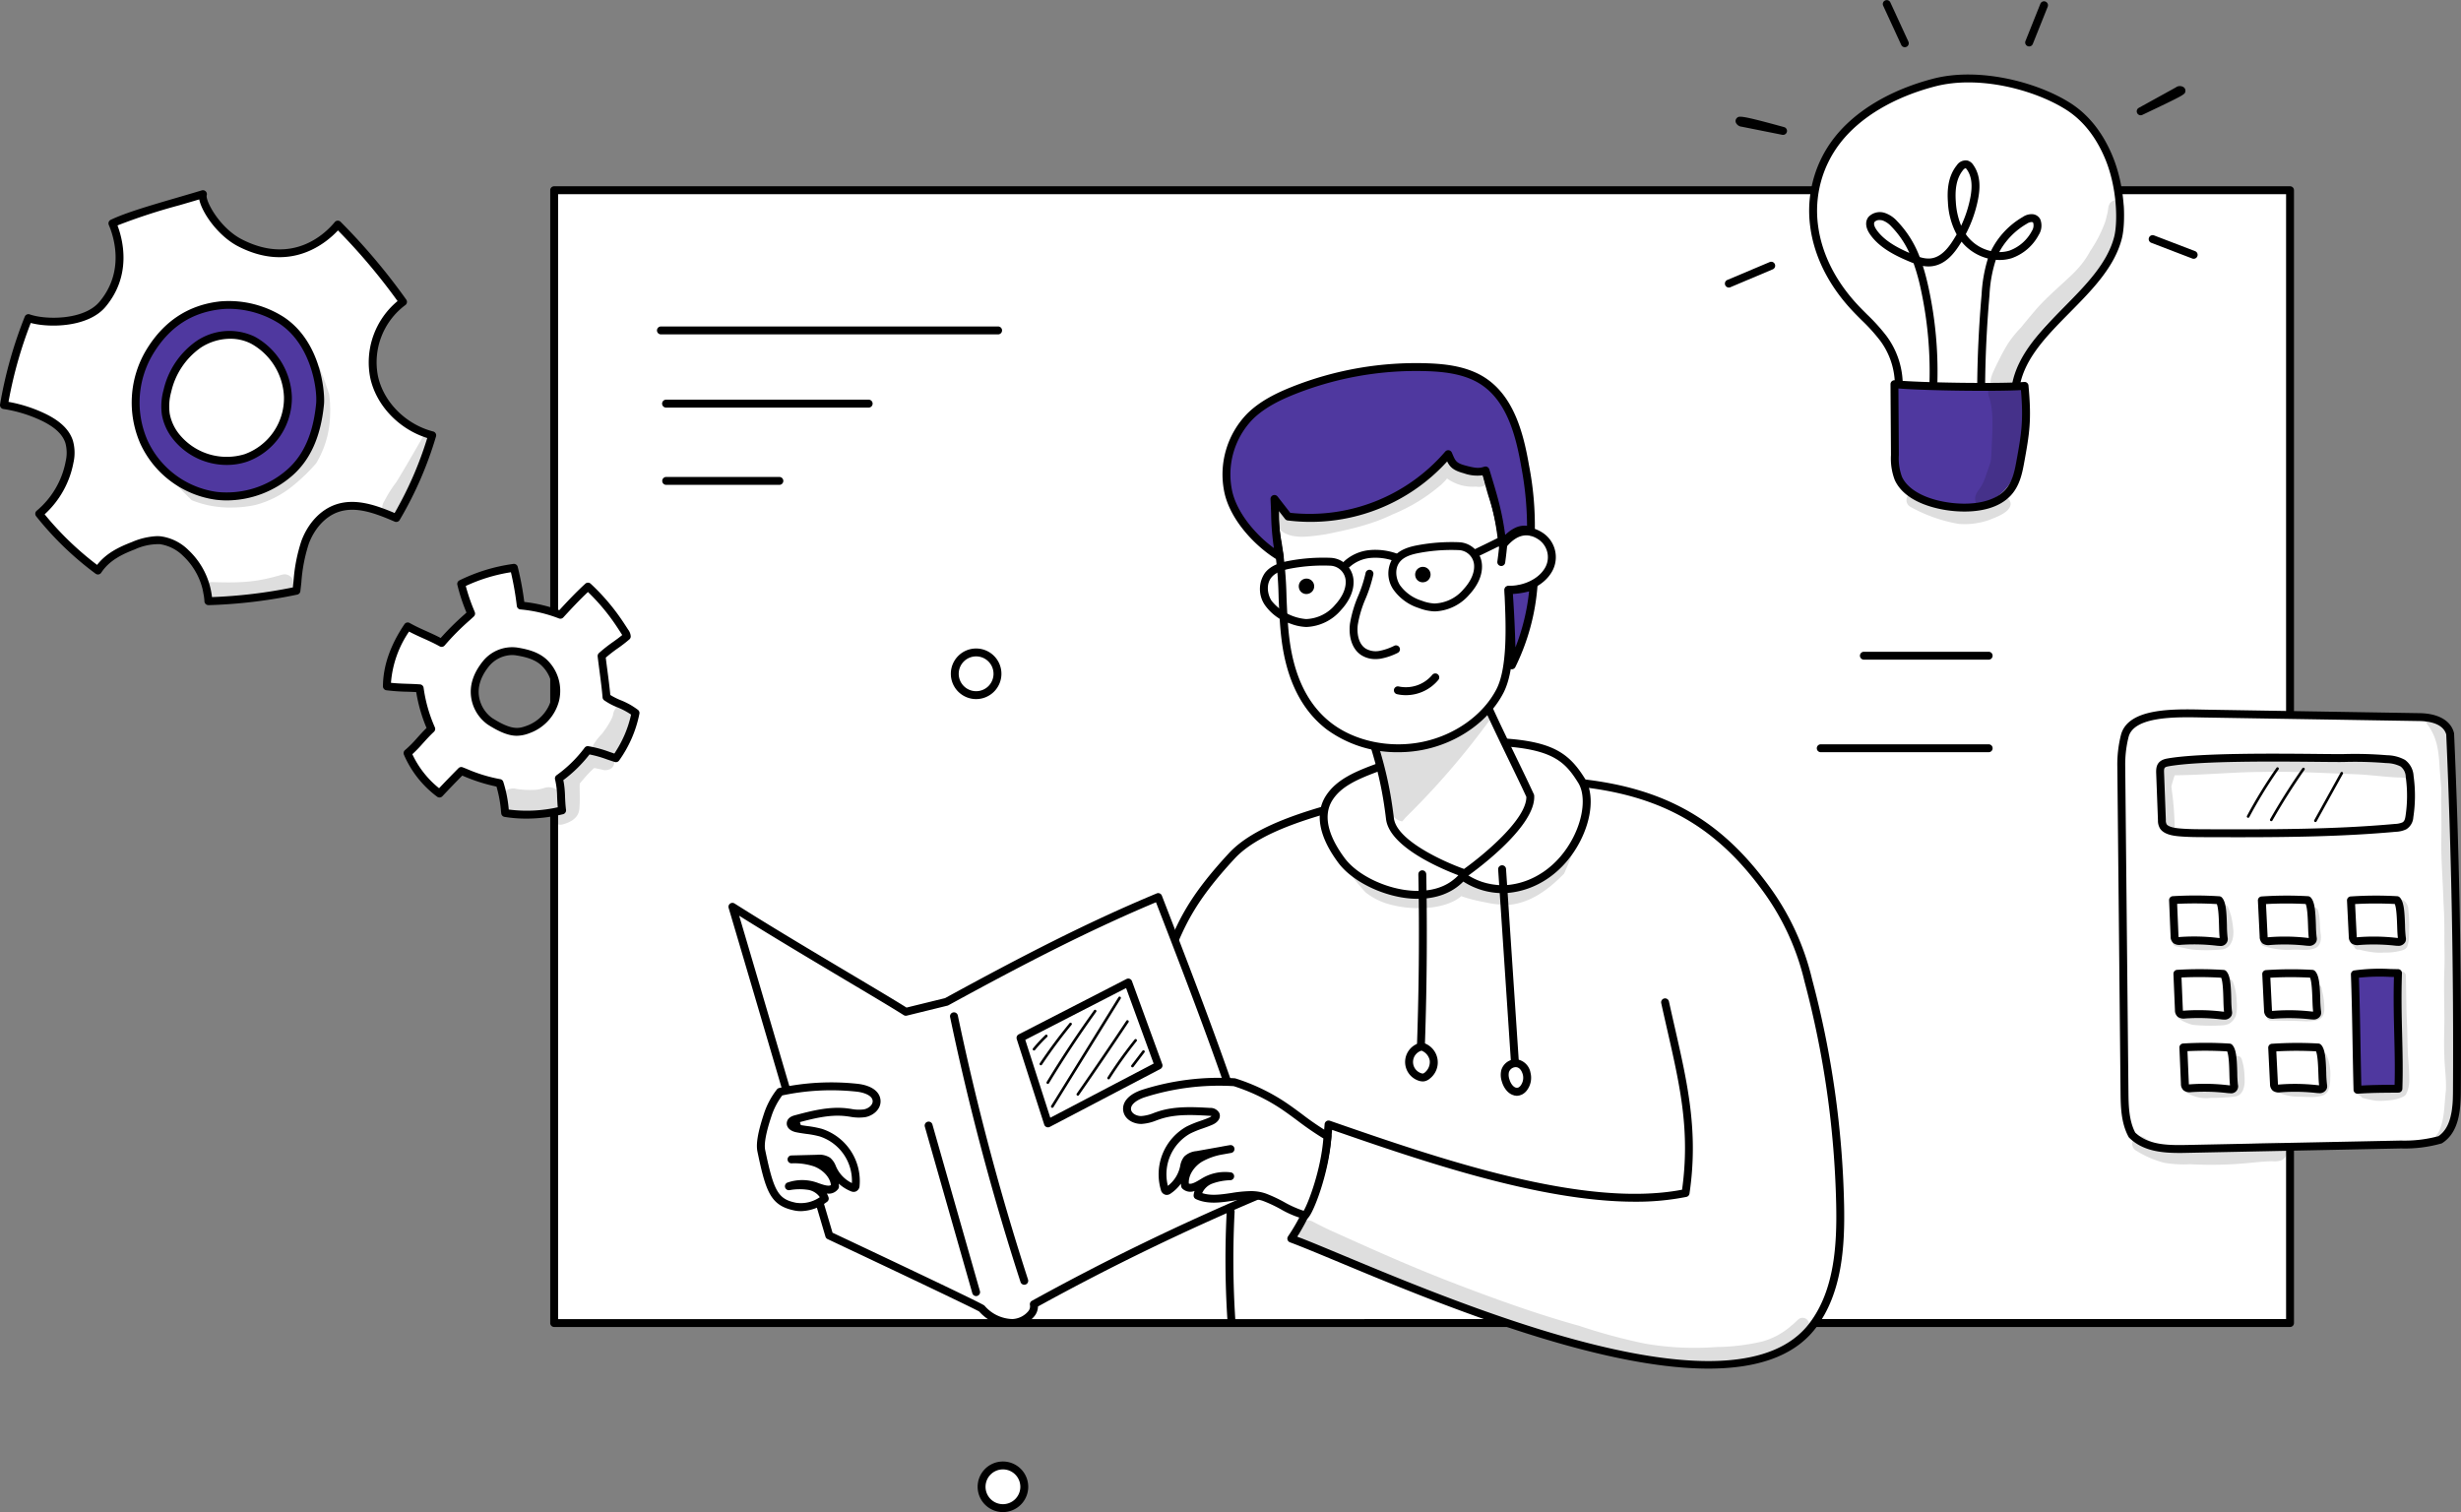 <svg xmlns="http://www.w3.org/2000/svg" width="610" height="374.806" viewBox="0 0 610 374.806">
  <rect x="0" y="0" width="610" height="374.806" fill="#808080" stroke="none"/>
  <g id="Ilustracion1-Tema5" transform="translate(-397.162 -2341.492)">
    <g id="Grupo_81808" data-name="Grupo 81808" transform="translate(533.543 2387.658)">
      <rect id="Rectángulo_34024" data-name="Rectángulo 34024" width="430.263" height="280.798" transform="translate(0.979 0.979)" fill="#fff"/>
      <path id="Trazado_115187" data-name="Trazado 115187" d="M996.048,2681H565.786a.978.978,0,0,1-.979-.979v-280.8a.979.979,0,0,1,.979-.979H996.048a.979.979,0,0,1,.979.979v280.8A.979.979,0,0,1,996.048,2681Zm-429.284-1.957H995.07V2400.2H566.764Z" transform="translate(-564.807 -2398.241)"/>
    </g>
    <g id="Grupo_81809" data-name="Grupo 81809" transform="translate(700.916 2640.84)">
      <path id="Trazado_115188" data-name="Trazado 115188" d="M772,2738.073a.979.979,0,0,1-.976-.916,231.87,231.87,0,0,1-.166-26.765.989.989,0,0,1,1.028-.927.977.977,0,0,1,.927,1.027,229.959,229.959,0,0,0,.164,26.539.978.978,0,0,1-.914,1.039Z" transform="translate(-770.549 -2709.464)"/>
    </g>
    <g id="Grupo_81824" data-name="Grupo 81824" transform="translate(824.709 2341.492)">
      <g id="Grupo_81810" data-name="Grupo 81810" transform="translate(22.147 19.824)">
        <path id="Trazado_115189" data-name="Trazado 115189" d="M972.049,2441.061a27.2,27.2,0,0,0-3.21-10.58,18.957,18.957,0,0,0-3.531-4.777c-1.521-1.45-3.381-2.607-5.059-3.925a24.644,24.644,0,0,1-9.49-16.1c-.592-4.8-1.435-10.1-.1-14.793.983-3.449,7.331-13.079,11.112-16.044,6.1-4.783,15.143-7.735,23.358-8.693a41.45,41.45,0,0,1,23.875,4.2c9.078,4.825,15.114,13.4,16.415,22.441s-1.99,18.406-8.441,25.674c-2.673,3.012-5.853,5.677-8.514,8.7a36.713,36.713,0,0,0-7.786,14.011,66.415,66.415,0,0,1-10.345.5l-8.771-.033A57.19,57.19,0,0,1,972.049,2441.061Z" transform="translate(-949.947 -2365.86)" fill="#fff"/>
      </g>
      <g id="Grupo_81811" data-name="Grupo 81811" transform="translate(42.104 95.608)">
        <path id="Trazado_115190" data-name="Trazado 115190" d="M974.918,2459.051a190.133,190.133,0,0,0,31.6-.032c.591,7.557,1.163,12.171-1.221,19.468-1.164,3.563-3.264,7.187-7.076,8.962-4.523,2.105-10.092,1.064-15.065-.092a15.08,15.08,0,0,1-5.441-2.035c-3.121-2.254-3.3-6.229-3.226-9.713C974.625,2468.831,974.762,2465.171,974.918,2459.051Z" transform="translate(-974.478 -2459.018)" fill="#4f389f"/>
      </g>
      <g id="Grupo_81814" data-name="Grupo 81814" transform="translate(61.995 49.604)">
        <g id="Grupo_81812" data-name="Grupo 81812" opacity="0.129">
          <path id="Trazado_115191" data-name="Trazado 115191" d="M1035.335,2402.942a2.117,2.117,0,0,0-2.973.3c-.435.888-.286.456-.485,1.737-.021.167-.046.333-.072.5-.125.512-.535,2.212-.686,2.6q.388-.747-.03.065a32.564,32.564,0,0,1-3.592,6.925,21.416,21.416,0,0,1-3.037,4.327c-2.009,2.344-7.545,6.74-10.73,10.552-.934,1.084-2.991,3.545-3.282,3.97l-.022.024a27.836,27.836,0,0,0-3.3,4.041c-1.769,2.95-1.611,2.9-2.734,5.032-.648,1.426-1.7,3.25-1.613,4.71a2.012,2.012,0,0,0,.068.329,3.4,3.4,0,0,0-.483,3.079c1.005,2.888,1,6.238.746,11.54-.291,5.5.094,3.393-1.588,8.363a11.175,11.175,0,0,1-1.675,3.268,4.044,4.044,0,0,0-.86,1.759,2.607,2.607,0,0,0,1.9,2.97,8.317,8.317,0,0,0,.927-.529c1.31-.876,2.593-1.774,3.932-2.617.668-.421,1.338-.839,2-1.268a27.1,27.1,0,0,0,2.424-6.164c.907-4.508,1.145-5.368,2.052-10.329a24.248,24.248,0,0,0,.019-6.49c-.224-1.362-.24-2.933-1.352-4.018l-.006-.006c-.295.033-.589.068-.884.1q-.765.082-1.535.143c2.25-6.332,4.042-9.84,8.06-14.507,2.633-2.713,5.566-5.206,8.354-7.8a36.477,36.477,0,0,0,6.8-7.793c.992-2,.828-1.808,1.473-3.255.1-.234-.053.068-.145.251.372-.712.712-1.436,1.041-2.164a13.712,13.712,0,0,0,1.06-3.488.291.291,0,0,0,.019-.055C1035.626,2406.7,1036.616,2404.218,1035.335,2402.942Z" transform="translate(-998.93 -2402.467)"/>
        </g>
        <g id="Grupo_81813" data-name="Grupo 81813" transform="translate(5.245 40.383)" opacity="0.129">
          <path id="Trazado_115192" data-name="Trazado 115192" d="M1005.377,2452.678c.079-.147.151-.283.219-.413.024-.052.05-.107.072-.158Z" transform="translate(-1005.377 -2452.108)"/>
        </g>
      </g>
      <g id="Grupo_81815" data-name="Grupo 81815" transform="translate(41.045 94.247)">
        <path id="Trazado_115193" data-name="Trazado 115193" d="M991.5,2489.893a29.833,29.833,0,0,1-3.9-.261c-3.192-.426-10.885-2.018-13.377-7.58a14.947,14.947,0,0,1-.931-6.159c-.019-3.446-.037-6.114-.055-8.781s-.037-5.337-.055-8.785a.978.978,0,0,1,.321-.73.994.994,0,0,1,.757-.249c6.14.633,26.513.9,32.058.425a.973.973,0,0,1,1.059.885c.779,8.483.316,11.635-1.14,19.5-.477,2.582-1.163,5.526-3.269,7.775C999.939,2489.165,995.176,2489.893,991.5,2489.893Zm-16.36-30.5c.016,2.939.033,5.322.05,7.706.019,2.668.037,5.337.055,8.785a13.237,13.237,0,0,0,.761,5.368c1.449,3.236,5.878,5.643,11.849,6.441,6,.8,11.115-.355,13.681-3.094,1.745-1.864,2.327-4.377,2.774-6.793,1.363-7.366,1.833-10.491,1.2-18.014C999.167,2460.157,981.981,2459.931,975.139,2459.392Z" transform="translate(-973.176 -2457.344)"/>
      </g>
      <g id="Grupo_81816" data-name="Grupo 81816" transform="translate(20.895 18.478)">
        <path id="Trazado_115194" data-name="Trazado 115194" d="M999.647,2442.194a.994.994,0,0,1-.181-.016.979.979,0,0,1-.783-1.141c1.4-7.545,7.293-13.508,12.988-19.276,5.239-5.306,10.657-10.792,12.334-17.356.9-3.533.788-12.173-2.32-19.5-2.3-5.422-5.594-9.5-9.783-12.1-7.913-4.927-21.538-8.455-32.274-5.664-10.226,2.659-18.577,7.636-23.516,14.019a27.447,27.447,0,0,0-5.508,20.485c.9,6.924,4.29,13.71,9.8,19.63.762.818,1.58,1.635,2.37,2.424a46.132,46.132,0,0,1,4.795,5.313,20.468,20.468,0,0,1,4.02,11.6.979.979,0,0,1-1.957.045,18.517,18.517,0,0,0-3.645-10.5,44.773,44.773,0,0,0-4.6-5.082c-.8-.8-1.632-1.63-2.418-2.475-5.793-6.219-9.359-13.381-10.311-20.711a29.393,29.393,0,0,1,5.9-21.936c5.2-6.721,13.929-11.947,24.571-14.715,11.269-2.929,25.534.748,33.8,5.9,4.539,2.826,8.087,7.2,10.55,13,3.322,7.827,3.411,16.844,2.415,20.748-1.807,7.078-7.415,12.756-12.837,18.249-5.739,5.812-11.161,11.3-12.456,18.258A.978.978,0,0,1,999.647,2442.194Z" transform="translate(-948.408 -2364.206)"/>
      </g>
      <g id="Grupo_81817" data-name="Grupo 81817" transform="translate(35.012 39.736)">
        <path id="Trazado_115195" data-name="Trazado 115195" d="M994.27,2446.673h-.016a.979.979,0,0,1-.963-.994l0-.1c.072-7.117.438-14.535,1.09-22.059a36.593,36.593,0,0,1,1.561-8.844,12.374,12.374,0,0,1-6.01-3.561q-.273-.3-.527-.614-.4.667-.84,1.32c-2.032,3.039-4.269,4.61-6.84,4.806a7.7,7.7,0,0,1-1.915-.111c.606,1.882,1.063,3.758,1.449,5.552a97.905,97.905,0,0,1,2.157,23.306.96.96,0,0,1-1.005.951.978.978,0,0,1-.95-1.006,95.957,95.957,0,0,0-2.115-22.84,50.684,50.684,0,0,0-1.831-6.628c-.32-.121-.63-.247-.93-.372-3.627-1.508-7.643-3.506-9.926-6.884-1.091-1.615-1.192-3.171-.277-4.269a3.906,3.906,0,0,1,4.045-.933,7.223,7.223,0,0,1,2.979,1.989,25.919,25.919,0,0,1,5.622,8.925,6.8,6.8,0,0,0,2.551.367c1.932-.147,3.685-1.437,5.36-3.941q.668-1,1.25-2.026a18.739,18.739,0,0,1-2.165-8.029c-.176-2.529-.136-6.229,2.237-9.149a2.61,2.61,0,0,1,2.634-1.126,2.476,2.476,0,0,1,1.393,1.045c2.048,2.857,1.653,6.333,1.178,8.7a31.878,31.878,0,0,1-3.011,8.488,10.224,10.224,0,0,0,6.233,4.2c.027-.058.054-.115.082-.173a19.867,19.867,0,0,1,7.817-8.282,3.874,3.874,0,0,1,2.444-.685,2.344,2.344,0,0,1,1.9,1.3,4.281,4.281,0,0,1-.4,3.835,12.146,12.146,0,0,1-6.707,5.773,10.245,10.245,0,0,1-3.921.4,33.344,33.344,0,0,0-1.568,8.682c-.647,7.476-1.011,14.844-1.083,21.9l0,.125A.979.979,0,0,1,994.27,2446.673ZM969.1,2405.151a1.623,1.623,0,0,0-1.218.424c-.462.555.187,1.611.4,1.92,1.824,2.7,5.208,4.509,8.186,5.8a22.946,22.946,0,0,0-4.455-6.545,5.461,5.461,0,0,0-2.16-1.494A2.619,2.619,0,0,0,969.1,2405.151Zm29.642,7.937a8.521,8.521,0,0,0,2.5-.355,10.272,10.272,0,0,0,5.608-4.9,2.493,2.493,0,0,0,.324-1.969c-.048-.1-.116-.2-.373-.225a2.27,2.27,0,0,0-1.217.427A18.034,18.034,0,0,0,998.744,2413.088ZM990.4,2392.3a1.152,1.152,0,0,0-.62.464c-1.474,1.814-2.047,4.286-1.8,7.779a18.314,18.314,0,0,0,1.328,6.008,29.793,29.793,0,0,0,2.242-6.786c.641-3.192.371-5.471-.849-7.174-.177-.246-.256-.282-.277-.287Z" transform="translate(-965.761 -2390.338)"/>
      </g>
      <g id="Grupo_81818" data-name="Grupo 81818" transform="translate(102.08 21.347)">
        <path id="Trazado_115196" data-name="Trazado 115196" d="M1049.182,2374.956a.979.979,0,0,1-.474-1.836l9.19-5.071a1.682,1.682,0,0,1,1.952-.028,1.051,1.051,0,0,1,.415.949c-.089.841-.091.856-10.664,5.89A.976.976,0,0,1,1049.182,2374.956Z" transform="translate(-1048.203 -2367.733)"/>
      </g>
      <g id="Grupo_81819" data-name="Grupo 81819" transform="translate(39.129)">
        <path id="Trazado_115197" data-name="Trazado 115197" d="M976.287,2353.193a.978.978,0,0,1-.889-.57l-4.487-9.742a.979.979,0,0,1,1.778-.818l4.486,9.742a.98.98,0,0,1-.888,1.388Z" transform="translate(-970.821 -2341.492)"/>
      </g>
      <g id="Grupo_81820" data-name="Grupo 81820" transform="translate(2.64 28.937)">
        <path id="Trazado_115198" data-name="Trazado 115198" d="M937.745,2381.561a.9.9,0,0,1-.192-.019l-10.09-2.013a1.733,1.733,0,0,1-1.453-1.1,1.043,1.043,0,0,1,.259-1.034c.546-.553.775-.78,11.735,2.24a.979.979,0,0,1-.26,1.922Z" transform="translate(-925.967 -2377.063)"/>
      </g>
      <g id="Grupo_81821" data-name="Grupo 81821" transform="translate(0 64.898)">
        <path id="Trazado_115199" data-name="Trazado 115199" d="M923.7,2427.644a.979.979,0,0,1-.381-1.881l10.467-4.418a.978.978,0,1,1,.761,1.8l-10.467,4.419A.984.984,0,0,1,923.7,2427.644Z" transform="translate(-922.722 -2421.268)"/>
      </g>
      <g id="Grupo_81822" data-name="Grupo 81822" transform="translate(74.431 0.326)">
        <path id="Trazado_115200" data-name="Trazado 115200" d="M1015.195,2353.076a.979.979,0,0,1-.909-1.343l3.692-9.227a.978.978,0,1,1,1.817.728l-3.691,9.228A.978.978,0,0,1,1015.195,2353.076Z" transform="translate(-1014.216 -2341.892)"/>
      </g>
      <g id="Grupo_81823" data-name="Grupo 81823" transform="translate(105.043 58.288)">
        <path id="Trazado_115201" data-name="Trazado 115201" d="M1063,2419a.962.962,0,0,1-.35-.065l-10.171-3.9a.978.978,0,1,1,.7-1.827l10.17,3.9A.979.979,0,0,1,1063,2419Z" transform="translate(-1051.846 -2413.143)"/>
      </g>
    </g>
    <g id="Grupo_81825" data-name="Grupo 81825" transform="translate(688.77 2534.926)">
      <path id="Trazado_115202" data-name="Trazado 115202" d="M755.619,2618.854a48.724,48.724,0,0,1,36.108-31.872,17.247,17.247,0,0,0,4.452,12.386,25.094,25.094,0,0,0,11.323,7.071,22.622,22.622,0,0,0,10.437,1.022,13.312,13.312,0,0,0,8.705-4.931c4.7,4.288,12.12,4.844,17.868,2.114s9.835-8.3,11.711-14.38a15.926,15.926,0,0,0-.152-11c7.487,1.361,14.625,4.16,21.708,6.943a48.762,48.762,0,0,1,7.394,3.392,41.087,41.087,0,0,1,8.544,7.354,90.38,90.38,0,0,1,7.474,8.959c7.937,11.018,12.5,24.17,15.017,37.514s3.062,26.969,3.47,40.165c1.09,5.074.539,10.366-.525,15.445-1.1,5.241-2.782,10.456-5.861,14.837A21.479,21.479,0,0,1,900,2722.833c-9.605,3.03-20.009,2.186-29.9.278-14.4-2.777-28.278-7.711-41.98-12.927-14.572-5.547-29.015-11.432-43.391-18.183a54.275,54.275,0,0,0,8.561-27.889l-.813,2.983-9.874-6.622c-4.428-2.969-9.059-6.018-14.463-6.827C763.416,2641.821,758.68,2629.975,755.619,2618.854Z" transform="translate(-755.619 -2579.269)" fill="#fff"/>
    </g>
    <g id="Grupo_81826" data-name="Grupo 81826" transform="translate(666.085 2533.859)">
      <path id="Trazado_115203" data-name="Trazado 115203" d="M882.254,2724.833c-28.249,0-68.513-16.778-91.306-26.275-5.044-2.1-9.4-3.917-12.408-5.036a.979.979,0,0,1-.469-1.466c5.221-7.708,8.273-17.064,9.07-27.809a.978.978,0,0,1,1.3-.852l.268.092c26.44,9.171,62.56,21.7,87.031,17,2.031-14.609-.5-25.7-3.688-39.674-.487-2.132-.985-4.321-1.483-6.589a.979.979,0,0,1,1.912-.419c.5,2.262.994,4.447,1.48,6.572,3.155,13.826,5.878,25.766,3.618,41.077a.978.978,0,0,1-.77.815,63.168,63.168,0,0,1-12.753,1.192c-23.407,0-52.566-10-75.062-17.805a58.179,58.179,0,0,1-8.618,26.465c2.951,1.136,6.872,2.771,11.33,4.628,31.68,13.2,97.6,40.671,115.642,16.788,6.179-8.18,6.8-19.4,6.593-29.3a233.987,233.987,0,0,0-7.854-55.362,61.964,61.964,0,0,0-10.415-22.552c-13.714-18.765-30.109-26.219-58.26-26.4.609,8.68-3.828,16.124-11.048,18.32-18.024,5.479-22.508-8.434-24.2-13.672-.121-.375-.234-.724-.338-1.027-1.1.281-2.227.565-3.385.857-11.987,3.02-26.906,6.777-33.591,14-9.981,10.778-12.381,16.661-15.419,24.107l-.1.256c-11.267,27.6-15.151,50.585-19.646,77.2a.979.979,0,0,1-1.93-.326c4.516-26.725,8.416-49.806,19.764-77.61l.1-.255c3.113-7.631,5.573-13.659,15.8-24.7,7.08-7.646,22.31-11.484,34.55-14.566,1.453-.367,2.865-.722,4.217-1.073a.979.979,0,0,1,1.134.538,19.978,19.978,0,0,1,.712,2c1.813,5.621,5.59,17.319,21.765,12.4,6.6-2.007,10.537-9.127,9.57-17.313a.978.978,0,0,1,.972-1.093c29.526,0,46.606,7.628,60.915,27.209a63.859,63.859,0,0,1,10.733,23.231,235.878,235.878,0,0,1,7.912,55.8c.214,10.236-.448,21.867-6.988,30.524C903.395,2722.013,893.833,2724.832,882.254,2724.833Z" transform="translate(-727.734 -2577.958)"/>
    </g>
    <g id="Grupo_81827" data-name="Grupo 81827" transform="translate(560.036 2422.417)">
      <path id="Trazado_115204" data-name="Trazado 115204" d="M681.866,2442.926H598.354a.979.979,0,1,1,0-1.957h83.512a.979.979,0,1,1,0,1.957Z" transform="translate(-597.374 -2440.969)"/>
    </g>
    <g id="Grupo_81828" data-name="Grupo 81828" transform="translate(561.307 2440.563)">
      <path id="Trazado_115205" data-name="Trazado 115205" d="M650.075,2465.231h-50.16a.979.979,0,1,1,0-1.957h50.16a.979.979,0,1,1,0,1.957Z" transform="translate(-598.936 -2463.274)"/>
    </g>
    <g id="Grupo_81829" data-name="Grupo 81829" transform="translate(561.307 2459.719)">
      <path id="Trazado_115206" data-name="Trazado 115206" d="M627.971,2488.779H599.915a.979.979,0,0,1,0-1.958h28.056a.979.979,0,0,1,0,1.958Z" transform="translate(-598.936 -2486.822)"/>
    </g>
    <g id="Grupo_81830" data-name="Grupo 81830" transform="translate(847.518 2525.985)">
      <path id="Trazado_115207" data-name="Trazado 115207" d="M993.3,2570.236H951.739a.979.979,0,1,1,0-1.957H993.3a.979.979,0,1,1,0,1.957Z" transform="translate(-950.76 -2568.279)"/>
    </g>
    <g id="Grupo_81831" data-name="Grupo 81831" transform="translate(858.15 2503.046)">
      <path id="Trazado_115208" data-name="Trazado 115208" d="M995.733,2542.038H964.807a.979.979,0,0,1,0-1.957h30.926a.979.979,0,1,1,0,1.957Z" transform="translate(-963.829 -2540.081)"/>
    </g>
    <g id="Grupo_81832" data-name="Grupo 81832" transform="translate(724.275 2524.524)">
      <path id="Trazado_115209" data-name="Trazado 115209" d="M845.5,2567.72c12.152.864,15.533,4.084,18.889,9.464,4.576,7.335-3.43,25.994-18.9,26.885a17.083,17.083,0,0,1-10.557-3.166c-7.7,8.934-24.666,3.278-30.033-3.936-3.495-4.7-6.2-10.751-2.973-15.636,2.4-3.628,6.641-5.5,12.432-7.595l13.225-1.895C833.89,2570.937,839.748,2567.311,845.5,2567.72Z" transform="translate(-799.491 -2566.708)" fill="#fff"/>
      <path id="Trazado_115210" data-name="Trazado 115210" d="M823.563,2606.242c-.268,0-.54-.006-.814-.015-7.17-.257-15.28-4.084-18.864-8.9-4.88-6.558-5.918-12.353-3-16.759,2.662-4.024,7.424-5.992,12.915-7.976a1.047,1.047,0,0,1,.194-.048l13.225-1.9a43.994,43.994,0,0,0,7.53-2.028c3.628-1.21,7.049-2.356,10.6-2.1,11.976.851,15.879,3.878,19.65,9.923,2.279,3.653,1.806,9.769-1.2,15.583-3.921,7.573-10.826,12.358-18.472,12.8a18.1,18.1,0,0,1-10.468-2.856C832.089,2604.774,828.219,2606.242,823.563,2606.242Zm-9.2-31.776c-6.058,2.191-9.746,3.993-11.854,7.18-3.056,4.619-.087,10.442,2.942,14.511,3.264,4.387,10.729,7.876,17.364,8.113,3.318.115,7.943-.519,11.142-4.233a.979.979,0,0,1,1.319-.151,16.061,16.061,0,0,0,9.925,2.98c6.947-.4,13.245-4.791,16.844-11.744,2.658-5.132,3.174-10.616,1.283-13.646-3.043-4.879-5.949-8.141-18.128-9.006h0c-3.148-.219-6.4.859-9.839,2.006a45.289,45.289,0,0,1-7.871,2.107Z" transform="translate(-799.264 -2566.483)"/>
    </g>
    <g id="Grupo_81833" data-name="Grupo 81833" transform="translate(733.495 2501.299)">
      <path id="Trazado_115211" data-name="Trazado 115211" d="M811.8,2552.326c3.405,11.351,5.8,17.169,7.207,28.937.9,7.576,18.513,13.567,18.513,13.567s16.71-11.674,16.262-19.2c-4.2-9.124-10.842-21.731-16.7-36.493A227.779,227.779,0,0,1,811.8,2552.326Z" transform="translate(-810.822 -2538.158)" fill="#fff"/>
      <path id="Trazado_115212" data-name="Trazado 115212" d="M837.3,2595.584a.992.992,0,0,1-.316-.052c-.743-.253-18.205-6.284-19.169-14.377-1.107-9.3-2.834-14.812-5.224-22.449-.609-1.944-1.258-4.02-1.948-6.323a.977.977,0,0,1,.525-1.168c10.1-4.695,17.837-8.53,25.178-13.131a.977.977,0,0,1,1.43.469c4.137,10.428,8.749,19.95,12.456,27.6,1.539,3.176,2.992,6.176,4.22,8.842a.966.966,0,0,1,.088.351c.475,7.982-15.978,19.571-16.679,20.061A.981.981,0,0,1,837.3,2595.584Zm-24.538-42.952c.6,1.975,1.163,3.783,1.7,5.489,2.42,7.737,4.17,13.328,5.3,22.8.659,5.527,12.35,10.8,17.388,12.592,4.726-3.377,15.541-12.306,15.445-17.878-1.2-2.6-2.621-5.533-4.121-8.631-3.592-7.414-8.032-16.578-12.081-26.647A228.745,228.745,0,0,1,812.759,2552.632Z" transform="translate(-810.598 -2537.934)"/>
    </g>
    <g id="Grupo_81834" data-name="Grupo 81834" transform="translate(712.087 2443.531)">
      <path id="Trazado_115213" data-name="Trazado 115213" d="M786.267,2499.573c1.48,7.931.936,16.113,1.956,24.113s3.9,16.2,10.839,21.482c6.111,4.655,15.089,6.494,23.336,4.781s15.548-6.93,18.974-13.564c3.222-6.238,2.295-18.787,2.075-25.1,3.78.077,7.743-1.62,9.642-4.469a6.294,6.294,0,0,0-1.5-8.721c-2.871-1.983-6.183-1.911-9.448,2.049a58.315,58.315,0,0,0-2.675-12.315c-1.9-6.112-3.254-15.379-7.963-17.464-2.667-1.181-8.044-1.807-11.057-2.177-5.207-.639-11.783,3.48-17.054,4.167s-10.324,3.916-14.223,7.107C784.505,2483.283,785.159,2493.64,786.267,2499.573Z" transform="translate(-784.503 -2467.146)" fill="#fff"/>
      <path id="Trazado_115214" data-name="Trazado 115214" d="M815.963,2551.336a29.547,29.547,0,0,1-17.715-5.613c-6.17-4.7-9.944-12.148-11.217-22.137-.45-3.526-.6-7.125-.746-10.606a95.4,95.4,0,0,0-1.2-13.451h0c-.5-2.663-2.678-16.2,3.243-21.044,5.206-4.265,10.158-6.729,14.716-7.321a34.329,34.329,0,0,0,6.747-1.961c3.563-1.285,7.252-2.608,10.55-2.207l.341.042c3.1.38,8.292,1.014,10.994,2.211,4.161,1.843,5.863,8.292,7.365,13.983.384,1.458.748,2.836,1.136,4.085l.049.159a63.546,63.546,0,0,1,2.434,10.257c3.852-3.415,7.381-1.965,9.261-.666a7.236,7.236,0,0,1,1.762,10.07c-1.85,2.775-5.554,4.663-9.441,4.884q.022.542.047,1.129c.3,7.021.741,17.631-2.268,23.459-3.568,6.905-11.095,12.3-19.645,14.073A31.608,31.608,0,0,1,815.963,2551.336Zm-28.955-52.166a96.875,96.875,0,0,1,1.233,13.728c.144,3.44.293,7,.732,10.441,1.2,9.45,4.724,16.457,10.461,20.828,5.906,4.5,14.543,6.26,22.545,4.6s15-6.661,18.3-13.056c2.772-5.366,2.322-16.077,2.052-22.477-.033-.77-.063-1.487-.085-2.138a.978.978,0,0,1,.281-.721,1.068,1.068,0,0,1,.717-.292c3.59.077,7.15-1.545,8.808-4.032a5.3,5.3,0,0,0-1.245-7.374c-2.792-1.93-5.528-1.3-8.136,1.867a.978.978,0,0,1-1.73-.542,56.978,56.978,0,0,0-2.585-11.946l-.05-.158c-.4-1.291-.77-2.688-1.16-4.168-1.389-5.264-2.964-11.231-6.265-12.693-2.436-1.079-7.446-1.692-10.439-2.058l-.342-.042c-2.843-.351-6.3.9-9.647,2.105a36.259,36.259,0,0,1-7.16,2.06c-4.19.545-8.809,2.865-13.728,6.895-3.93,3.218-3.835,12.339-2.559,19.172Z" transform="translate(-784.281 -2466.922)"/>
    </g>
    <g id="Grupo_81835" data-name="Grupo 81835" transform="translate(719.106 2485.107)">
      <path id="Trazado_115215" data-name="Trazado 115215" d="M792.928,2520.113a1.909,1.909,0,1,1,2.146,1.516A1.859,1.859,0,0,1,792.928,2520.113Z" transform="translate(-792.91 -2518.029)"/>
    </g>
    <g id="Grupo_81836" data-name="Grupo 81836" transform="translate(747.953 2482.202)">
      <path id="Trazado_115216" data-name="Trazado 115216" d="M828.388,2516.543a1.909,1.909,0,1,1,2.146,1.515A1.86,1.86,0,0,1,828.388,2516.543Z" transform="translate(-828.37 -2514.459)"/>
    </g>
    <g id="Grupo_81837" data-name="Grupo 81837" transform="translate(742.665 2508.401)">
      <path id="Trazado_115217" data-name="Trazado 115217" d="M824.842,2552.069a9.79,9.79,0,0,1-2.214-.25.978.978,0,1,1,.441-1.906,8.538,8.538,0,0,0,8.312-2.882.979.979,0,0,1,1.527,1.225A10.446,10.446,0,0,1,824.842,2552.069Z" transform="translate(-821.87 -2546.664)"/>
    </g>
    <g id="Grupo_81838" data-name="Grupo 81838" transform="translate(768.298 2475.367)">
      <path id="Trazado_115218" data-name="Trazado 115218" d="M854.358,2512.479a.933.933,0,0,1-.134-.009.978.978,0,0,1-.836-1.1c.242-1.765.34-2.713.517-4.434a.978.978,0,1,1,1.947.2c-.18,1.742-.278,2.7-.525,4.5A.979.979,0,0,1,854.358,2512.479Z" transform="translate(-853.379 -2506.057)"/>
    </g>
    <g id="Grupo_81839" data-name="Grupo 81839" transform="translate(737.465 2517.913)" opacity="0.129">
      <path id="Trazado_115219" data-name="Trazado 115219" d="M842.948,2558.362a17.741,17.741,0,0,1-3.06,2.786l-.127.145c-.015-.007-.034-.008-.05-.014a40.6,40.6,0,0,1-7.618,4.039c-.5.238-1,.467-1.507.676,0,0-.546.223-1.111.422-.976.344-6.45.97-14,1.124l1.041,3.278c1.894,5.96,2.842,8.947,2.881,9.35.164,1.666.054,2.948,1.051,4.08a4.446,4.446,0,0,0,2.255,1.3,9.268,9.268,0,0,0,.87-.974q2.366-2.322,4.743-4.821a193.775,193.775,0,0,0,15.72-18.8A1.5,1.5,0,0,0,842.948,2558.362Z" transform="translate(-815.477 -2558.357)"/>
    </g>
    <g id="Grupo_81840" data-name="Grupo 81840" transform="translate(731.689 2482.721)">
      <path id="Trazado_115220" data-name="Trazado 115220" d="M814.8,2537.237a6.437,6.437,0,0,1-3.522-.971c-2.6-1.691-3.156-5.15-2.812-7.825a29.729,29.729,0,0,1,2.062-6.935,32.668,32.668,0,0,0,1.809-5.615.978.978,0,1,1,1.922.37,34.545,34.545,0,0,1-1.907,5.954,27.9,27.9,0,0,0-1.945,6.476c-.268,2.085.1,4.739,1.939,5.934a4.912,4.912,0,0,0,3.408.581,14.054,14.054,0,0,0,3.734-1.292.979.979,0,0,1,.83,1.772,15.717,15.717,0,0,1-4.27,1.455A8.293,8.293,0,0,1,814.8,2537.237Z" transform="translate(-808.377 -2515.097)"/>
    </g>
    <g id="Grupo_81841" data-name="Grupo 81841" transform="translate(700.192 2431.491)">
      <path id="Trazado_115221" data-name="Trazado 115221" d="M825.817,2474.923a45.013,45.013,0,0,1-39.672,15.46l-3.395-4.36c.3,5.969.182,9.932,1.326,14.317-5.647-3.36-11.61-10-12.844-16.458a20.708,20.708,0,0,1,5.33-18.187c2.982-3.015,6.876-4.952,10.814-6.527a82.056,82.056,0,0,1,33.467-5.786c4.709.18,9.591.833,13.547,3.4,6.774,4.39,9.107,13.082,10.484,21.036a77.186,77.186,0,0,1,1.429,16.33,3.421,3.421,0,0,0-3.664.025,8.913,8.913,0,0,0-3.395,3.261c-.761-7.32-2.031-11.428-4.18-18.467-1.472.467-2.4.482-5.167-.26C826.944,2477.913,826.733,2477.041,825.817,2474.923Z" transform="translate(-769.885 -2452.346)" fill="#4f389f"/>
      <path id="Trazado_115222" data-name="Trazado 115222" d="M783.851,2501.095a.98.98,0,0,1-.5-.138c-5.452-3.244-11.942-9.983-13.306-17.116a21.612,21.612,0,0,1,5.6-19.057c3.319-3.357,7.7-5.37,11.145-6.748a83.372,83.372,0,0,1,33.868-5.855c4.235.162,9.658.712,14.042,3.553,7.109,4.608,9.507,13.551,10.916,21.691a78.49,78.49,0,0,1,1.443,16.534.979.979,0,0,1-1.6.718c-.663-.546-1.809-.267-2.591.138a7.9,7.9,0,0,0-3.017,2.912.979.979,0,0,1-1.8-.418c-.718-6.908-1.913-10.98-3.867-17.384a9.965,9.965,0,0,1-4.758-.5c-2.533-.678-3.379-1.5-4.093-2.924a45.745,45.745,0,0,1-39.53,14.629.981.981,0,0,1-.649-.37l-1.514-1.944c.007.169.012.337.019.5a47.573,47.573,0,0,0,1.145,10.549.978.978,0,0,1-.947,1.226Zm33.726-47.015a81.474,81.474,0,0,0-30.062,5.773c-3.27,1.308-7.415,3.207-10.481,6.306a19.633,19.633,0,0,0-5.065,17.314c1.047,5.477,5.741,11.094,10.419,14.5a63.677,63.677,0,0,1-.691-8.581c-.041-1.108-.086-2.282-.149-3.545a.978.978,0,0,1,1.75-.649l3.144,4.039a44.32,44.32,0,0,0,38.4-15.166.978.978,0,0,1,1.65.237l.156.363c.755,1.766.958,2.24,3.279,2.862,2.715.727,3.423.653,4.617.273a.978.978,0,0,1,1.232.646l.063.2c1.877,6.147,3.093,10.131,3.877,16.085a8.977,8.977,0,0,1,2.249-1.667,5.315,5.315,0,0,1,3.169-.608,80.769,80.769,0,0,0-1.449-14.71c-1.337-7.724-3.576-16.185-10.052-20.382-3.984-2.582-9.068-3.087-13.053-3.24C819.581,2454.1,818.578,2454.08,817.576,2454.08Z" transform="translate(-769.66 -2452.122)"/>
    </g>
    <g id="Grupo_81842" data-name="Grupo 81842" transform="translate(770.133 2485.722)">
      <path id="Trazado_115223" data-name="Trazado 115223" d="M863,2519.988a53.453,53.453,0,0,1-5.385,19.7q-.1-9.316-.778-18.612A19.3,19.3,0,0,0,863,2519.988Z" transform="translate(-855.858 -2519.01)" fill="#4f389f"/>
      <path id="Trazado_115224" data-name="Trazado 115224" d="M857.391,2540.447a.953.953,0,0,1-.218-.025.978.978,0,0,1-.761-.943c-.068-6.17-.329-12.412-.776-18.553a.979.979,0,0,1,.947-1.05,18.312,18.312,0,0,0,5.853-1.031.979.979,0,0,1,1.315.991,54.785,54.785,0,0,1-5.483,20.066A.98.98,0,0,1,857.391,2540.447Zm.269-18.663c.3,4.388.514,8.823.628,13.241a53.026,53.026,0,0,0,3.383-13.884A20.7,20.7,0,0,1,857.66,2521.783Z" transform="translate(-855.634 -2518.785)"/>
    </g>
    <g id="Grupo_81843" data-name="Grupo 81843" transform="translate(741.291 2475.855)">
      <path id="Trazado_115225" data-name="Trazado 115225" d="M831.81,2523.839c-.092,0-.183,0-.274,0a12.091,12.091,0,0,1-3.793-.823,12.219,12.219,0,0,1-6.318-4.589,7.021,7.021,0,0,1,0-7.99c1.512-1.945,3.951-2.618,6.138-3.021a45.823,45.823,0,0,1,10.248-.712h0a5.94,5.94,0,0,1,5.572,5.63c.161,3.083-1.6,5.68-3.108,7.315A11.876,11.876,0,0,1,831.81,2523.839Zm4.031-15.225a43.653,43.653,0,0,0-7.921.723c-1.825.336-3.839.871-4.947,2.3-1.293,1.662-.93,4.139.1,5.726a10.326,10.326,0,0,0,5.346,3.813,10.216,10.216,0,0,0,3.185.706,9.844,9.844,0,0,0,7.237-3.561c1.026-1.112,2.725-3.356,2.594-5.885a3.965,3.965,0,0,0-3.7-3.777h0Q836.786,2508.615,835.841,2508.615Z" transform="translate(-820.181 -2506.657)"/>
    </g>
    <g id="Grupo_81844" data-name="Grupo 81844" transform="translate(709.459 2479.718)">
      <path id="Trazado_115226" data-name="Trazado 115226" d="M792.681,2528.586c-.092,0-.183,0-.274,0a12.082,12.082,0,0,1-3.793-.822,12.221,12.221,0,0,1-6.319-4.589,7.019,7.019,0,0,1,0-7.99c1.511-1.943,3.95-2.618,6.137-3.021a45.9,45.9,0,0,1,10.248-.712h0a5.939,5.939,0,0,1,5.572,5.631c.16,3.083-1.6,5.68-3.108,7.314A11.871,11.871,0,0,1,792.681,2528.586Zm4.033-15.224a43.826,43.826,0,0,0-7.924.722c-1.824.336-3.838.872-4.946,2.3-1.293,1.661-.931,4.139.1,5.726a12.354,12.354,0,0,0,8.53,4.518,9.817,9.817,0,0,0,7.238-3.56c1.025-1.113,2.724-3.356,2.594-5.887a3.965,3.965,0,0,0-3.7-3.775h0Q797.657,2513.361,796.714,2513.362Z" transform="translate(-781.052 -2511.405)"/>
    </g>
    <g id="Grupo_81845" data-name="Grupo 81845" transform="translate(730.013 2477.772)">
      <path id="Trazado_115227" data-name="Trazado 115227" d="M807.3,2513.566a.978.978,0,0,1-.674-1.688,10.855,10.855,0,0,1,6.293-2.787,15.786,15.786,0,0,1,6.685.827.979.979,0,1,1-.616,1.858,13.855,13.855,0,0,0-5.857-.739,8.9,8.9,0,0,0-5.158,2.261A.973.973,0,0,1,807.3,2513.566Z" transform="translate(-806.317 -2509.013)"/>
    </g>
    <g id="Grupo_81846" data-name="Grupo 81846" transform="translate(761.837 2474.032)">
      <path id="Trazado_115228" data-name="Trazado 115228" d="M846.415,2510.024a.978.978,0,0,1-.42-1.863c2.5-1.188,5-2.412,7.435-3.64a.979.979,0,0,1,.881,1.748c-2.445,1.234-4.961,2.466-7.476,3.661A.977.977,0,0,1,846.415,2510.024Z" transform="translate(-845.436 -2504.417)"/>
    </g>
    <g id="Grupo_81847" data-name="Grupo 81847" transform="translate(748.294 2557.221)">
      <path id="Trazado_115229" data-name="Trazado 115229" d="M829.768,2653.513h-.038a.978.978,0,0,1-.94-1.015c.567-14.873.712-29.955.428-44.825a.979.979,0,0,1,.96-1,1.006,1.006,0,0,1,1,.96c.284,14.907.14,30.026-.43,44.937A.979.979,0,0,1,829.768,2653.513Z" transform="translate(-828.789 -2606.675)"/>
    </g>
    <g id="Grupo_81848" data-name="Grupo 81848" transform="translate(768.501 2555.942)">
      <path id="Trazado_115230" data-name="Trazado 115230" d="M858.273,2662.263a.979.979,0,0,1-.976-.913l-3.667-55.2a.979.979,0,0,1,1.953-.13l3.667,55.2a.98.98,0,0,1-.912,1.042Z" transform="translate(-853.628 -2605.103)"/>
    </g>
    <g id="Grupo_81849" data-name="Grupo 81849" transform="translate(745.448 2599.917)">
      <path id="Trazado_115231" data-name="Trazado 115231" d="M829.649,2660.362a3.907,3.907,0,0,0-.529,7.526,1.982,1.982,0,0,0,1.086.108,2.062,2.062,0,0,0,.845-.473,4.094,4.094,0,0,0-1.4-7.161Z" transform="translate(-825.515 -2659.384)" fill="#fff"/>
      <path id="Trazado_115232" data-name="Trazado 115232" d="M829.654,2668.787a3.272,3.272,0,0,1-1.079-.2,4.885,4.885,0,0,1,.663-9.411.99.99,0,0,1,.527.043,5.07,5.07,0,0,1,1.7,8.826,3.02,3.02,0,0,1-1.257.679A2.414,2.414,0,0,1,829.654,2668.787Zm-.3-7.622a2.926,2.926,0,0,0-.135,5.573,1.032,1.032,0,0,0,.547.08,1.188,1.188,0,0,0,.432-.266,3.363,3.363,0,0,0,1.188-2.958A3.292,3.292,0,0,0,829.351,2661.164Z" transform="translate(-825.291 -2659.159)"/>
    </g>
    <g id="Grupo_81850" data-name="Grupo 81850" transform="translate(769.143 2604.052)">
      <path id="Trazado_115233" data-name="Trazado 115233" d="M858.478,2665.447a2.79,2.79,0,0,0-2.754,1.992,4.221,4.221,0,0,0,.114,2.216c.391,1.417,1.435,2.93,2.9,2.858a1.949,1.949,0,0,0,.857-.247,2.63,2.63,0,0,0,.778-.719,4.188,4.188,0,0,0,.7-3.488A3.093,3.093,0,0,0,858.478,2665.447Z" transform="translate(-854.641 -2664.466)" fill="#fff"/>
      <path id="Trazado_115234" data-name="Trazado 115234" d="M858.411,2673.27c-1.9,0-3.243-1.777-3.741-3.579a5.065,5.065,0,0,1-.115-2.734,3.754,3.754,0,0,1,3.75-2.711h0a4.047,4.047,0,0,1,3.493,3.349,5.147,5.147,0,0,1-.865,4.315,3.518,3.518,0,0,1-1.077.983,2.926,2.926,0,0,1-1.293.373C858.513,2673.269,858.462,2673.27,858.411,2673.27Zm-.289-7.071a1.81,1.81,0,0,0-1.678,1.272,3.233,3.233,0,0,0,.113,1.7c.3,1.1,1.07,2.173,1.91,2.141a.957.957,0,0,0,.425-.122,1.637,1.637,0,0,0,.476-.454,3.214,3.214,0,0,0,.534-2.659c-.108-.424-.547-1.813-1.7-1.875h-.079Z" transform="translate(-854.417 -2664.242)"/>
    </g>
    <g id="Grupo_81851" data-name="Grupo 81851" transform="translate(577.725 2562.869)">
      <path id="Trazado_115235" data-name="Trazado 115235" d="M695.026,2715.76a591.368,591.368,0,0,1,56.943-27.573c-7.711-25.842-16.911-49.6-26.11-73.365-18.314,7.635-35.414,16.643-52.472,25.969l-10.078,2.474c-7.143-4.531-28.117-16.6-42.987-26.028,9.276,31.312,15.557,52.976,24,81.481,0,0,36.786,17.32,37.8,18.089,2,2.1,4.747,3.717,7.649,3.595S695.558,2717.972,695.026,2715.76Z" transform="translate(-619.342 -2613.843)" fill="#fff"/>
      <path id="Trazado_115236" data-name="Trazado 115236" d="M689.253,2721.162a11.455,11.455,0,0,1-7.986-3.825c-1.513-.9-23.216-11.192-37.585-17.958a.98.98,0,0,1-.522-.608c-4.129-13.937-7.679-26.028-11.437-38.83-3.846-13.1-7.823-26.647-12.565-42.651a.979.979,0,0,1,1.464-1.1c8.771,5.563,19.767,12.1,28.6,17.358,5.9,3.51,11.033,6.561,14.029,8.447l9.55-2.344c18.9-10.33,35.053-18.7,52.454-25.953a.978.978,0,0,1,1.289.55c9.053,23.382,18.413,47.56,26.135,73.438a.979.979,0,0,1-.56,1.182,592.565,592.565,0,0,0-56.28,27.214,3.984,3.984,0,0,1-.863,2.377,7.337,7.337,0,0,1-5.39,2.7C689.477,2721.16,689.366,2721.162,689.253,2721.162ZM644.912,2697.8c6.975,3.285,36.555,17.233,37.578,18.008a1.007,1.007,0,0,1,.117.1,9.4,9.4,0,0,0,6.9,3.292,5.469,5.469,0,0,0,3.91-1.922,1.87,1.87,0,0,0,.434-1.514.979.979,0,0,1,.478-1.086,594.519,594.519,0,0,1,56.227-27.277c-7.548-25.144-16.644-48.711-25.471-71.513-17,7.147-32.9,15.393-51.453,25.537a.993.993,0,0,1-.237.092l-10.079,2.474a.986.986,0,0,1-.757-.124c-2.912-1.847-8.206-4.995-14.335-8.64-8.124-4.831-18.07-10.746-26.451-16,4.419,14.929,8.181,27.746,11.827,40.163C637.321,2672.061,640.837,2684.037,644.912,2697.8Z" transform="translate(-619.118 -2613.619)"/>
    </g>
    <g id="Grupo_81852" data-name="Grupo 81852" transform="translate(675.533 2608.687)">
      <path id="Trazado_115237" data-name="Trazado 115237" d="M784.656,2704.178c-3.2-.681-6.67-3.27-10.068-4.457-5.279-1.844-11.465,1.906-16.552-.414a5.026,5.026,0,0,1,3.089-3.79,14.842,14.842,0,0,1,4.993-.986,10.169,10.169,0,0,0-6.563,1.406c-1.45.89-3.379,2.139-4.6.958-.46-2.663,1.285-5.316,3.573-6.752s5.03-1.916,7.694-2.365l-8.308,1.485a4.107,4.107,0,0,0-2.45,1.033,5.271,5.271,0,0,0-.872,2.344,9.164,9.164,0,0,1-3.787,5.379.7.7,0,0,1-.453.159c-.256-.034-.391-.316-.471-.561a12.536,12.536,0,0,1,5.848-14.516c1.783-.945,3.771-1.429,5.619-2.241.682-.3,1.465-.933,1.184-1.622-.214-.525-.895-.635-1.461-.668-4.182-.239-8.477-.465-12.463.822a15.93,15.93,0,0,1-4.49,1.194c-1.555.028-3.286-.875-3.53-2.412-.33-2.078,2.025-3.484,4.022-4.145a61.849,61.849,0,0,1,22.555-2.8,48.148,48.148,0,0,1,10.705,4.883c4.265,2.62,7.588,5.739,12.369,8.509C789.644,2694.218,785.3,2704.315,784.656,2704.178Z" transform="translate(-739.572 -2670.164)" fill="#fff"/>
      <path id="Trazado_115238" data-name="Trazado 115238" d="M784.446,2704.934a1.108,1.108,0,0,1-.217-.023h0a24.382,24.382,0,0,1-5.865-2.472,33.853,33.853,0,0,0-4.322-2.019c-2.309-.805-4.853-.432-7.547-.034-3.04.448-6.182.912-9.089-.414a.978.978,0,0,1-.567-.994,4.718,4.718,0,0,1,.229-1.026,2.865,2.865,0,0,1-3.019-.578.977.977,0,0,1-.285-.539,6.034,6.034,0,0,1-.08-.7,10.064,10.064,0,0,1-2.566,2.473,1.6,1.6,0,0,1-1.123.314,1.563,1.563,0,0,1-1.272-1.228,13.6,13.6,0,0,1,6.319-15.686,25.24,25.24,0,0,1,3.405-1.4c.8-.282,1.546-.548,2.279-.87a2,2,0,0,0,.552-.353,2.779,2.779,0,0,0-.491-.064c-4.054-.231-8.244-.471-12.106.775-.346.112-.691.235-1.036.359a11.637,11.637,0,0,1-3.737.884c-1.936.028-4.173-1.088-4.515-3.238-.347-2.19,1.4-4.144,4.682-5.228a62.759,62.759,0,0,1,22.907-2.853.963.963,0,0,1,.25.044,49.109,49.109,0,0,1,10.922,4.983c1.982,1.217,3.793,2.562,5.545,3.863a70.583,70.583,0,0,0,6.8,4.633.98.98,0,0,1,.486.907c-.556,9.038-4.533,19.233-5.859,20.242A1.113,1.113,0,0,1,784.446,2704.934Zm.19-1.938h0Zm-13.721-5.008a11.326,11.326,0,0,1,3.772.584,35.033,35.033,0,0,1,4.586,2.133,26.349,26.349,0,0,0,4.841,2.162c1.115-1.848,4.262-10.008,4.878-17.938a76.053,76.053,0,0,1-6.461-4.446c-1.8-1.333-3.494-2.593-5.4-3.765a47.134,47.134,0,0,0-10.365-4.747,60.8,60.8,0,0,0-22.075,2.763c-1.687.557-3.58,1.693-3.363,3.061.159,1.006,1.463,1.611,2.545,1.587a10.012,10.012,0,0,0,3.113-.768c.364-.131.728-.261,1.094-.379,4.212-1.359,8.784-1.1,12.819-.867a2.48,2.48,0,0,1,2.311,1.276c.444,1.086-.238,2.246-1.7,2.887-.8.351-1.618.641-2.411.923a23.35,23.35,0,0,0-3.143,1.287,11.592,11.592,0,0,0-5.5,12.938,8.2,8.2,0,0,0,2.955-4.5c.033-.138.064-.277.1-.416a4.956,4.956,0,0,1,.995-2.344,5.012,5.012,0,0,1,3.011-1.346l6.17-1.1c.73-.146,1.451-.267,2.148-.384a.979.979,0,0,1,.334,1.929l-2.082.372a15.592,15.592,0,0,0-5.263,1.859c-1.692,1.063-3.342,3.157-3.177,5.368.664.249,1.811-.4,3.034-1.15l.142-.087a11.081,11.081,0,0,1,7.2-1.541.978.978,0,0,1-.048,1.946,14.038,14.038,0,0,0-4.667.9,4.447,4.447,0,0,0-2.345,2.3c2.2.715,4.66.351,7.249-.03A32.419,32.419,0,0,1,770.914,2697.988Z" transform="translate(-739.348 -2669.939)"/>
    </g>
    <g id="Grupo_81853" data-name="Grupo 81853" transform="translate(584.776 2609.773)">
      <path id="Trazado_115239" data-name="Trazado 115239" d="M652.9,2672.844a59.763,59.763,0,0,0-19.17,1.016,18.878,18.878,0,0,0-3.113,5.918c-.916,2.8-1.971,6.522-1.522,8.678,2.088,10.027,3.17,12.767,8.391,13.849a9.44,9.44,0,0,0,7.348-2,5.027,5.027,0,0,0-3.789-3.09,14.82,14.82,0,0,0-5.09.04,10.171,10.171,0,0,1,6.711.054c1.6.581,3.741,1.417,4.7.012-.086-2.7-2.329-4.947-4.859-5.895a16.431,16.431,0,0,0-5.94-.822l6.365-.164a4.107,4.107,0,0,1,2.608.518,5.289,5.289,0,0,1,1.327,2.121,9.162,9.162,0,0,0,4.792,4.507.7.7,0,0,0,.476.065c.244-.085.319-.388.348-.645a12.536,12.536,0,0,0-8.649-13.042c-1.937-.566-3.982-.641-5.956-1.065-.728-.156-1.623-.618-1.486-1.35.1-.557.75-.8,1.3-.948,4.048-1.076,8.21-2.161,12.373-1.7a15.937,15.937,0,0,0,4.639.267c1.529-.287,3.042-1.52,2.972-3.073C657.583,2673.993,654.993,2673.088,652.9,2672.844Z" transform="translate(-628.01 -2671.5)" fill="#fff"/>
      <path id="Trazado_115240" data-name="Trazado 115240" d="M638.711,2703.205a8.1,8.1,0,0,1-1.646-.166c-5.889-1.22-7.06-4.569-9.15-14.608-.39-1.874.088-4.706,1.551-9.181a19.849,19.849,0,0,1,3.276-6.224.983.983,0,0,1,.569-.35,60.633,60.633,0,0,1,19.481-1.03h0c3.43.4,5.538,1.964,5.638,4.179.1,2.174-1.869,3.724-3.769,4.079a11.633,11.633,0,0,1-3.841-.112c-.362-.052-.724-.1-1.084-.143-4.041-.447-8.094.634-12.015,1.677a2.786,2.786,0,0,0-.469.161,1.977,1.977,0,0,0,.612.234c.783.168,1.57.277,2.406.394a25.044,25.044,0,0,1,3.619.689,13.594,13.594,0,0,1,9.346,14.093,1.561,1.561,0,0,1-1,1.458,1.617,1.617,0,0,1-1.163-.082,10.055,10.055,0,0,1-3.011-1.9,6.168,6.168,0,0,1,.063.7.971.971,0,0,1-.171.585,2.869,2.869,0,0,1-2.841,1.175,4.749,4.749,0,0,1,.431.958.98.98,0,0,1-.356,1.088A11.123,11.123,0,0,1,638.711,2703.205Zm-4.652-28.683a18.059,18.059,0,0,0-2.733,5.336c-.483,1.478-1.952,5.975-1.494,8.175,2.153,10.341,3.223,12.177,7.631,13.09a8.207,8.207,0,0,0,5.914-1.384,4.451,4.451,0,0,0-2.77-1.793,14.039,14.039,0,0,0-4.753.056.978.978,0,0,1-.439-1.9,11.1,11.1,0,0,1,7.363.061l.154.056c1.351.49,2.607.894,3.206.516-.284-2.2-2.321-3.917-4.194-4.62a15.5,15.5,0,0,0-5.588-.759h-.009a.979.979,0,0,1-.024-1.957l6.365-.163a4.994,4.994,0,0,1,3.22.713,4.938,4.938,0,0,1,1.446,2.1c.059.131.118.261.178.388a8.175,8.175,0,0,0,3.8,3.809,11.593,11.593,0,0,0-7.991-11.564,23.365,23.365,0,0,0-3.34-.629c-.833-.115-1.695-.235-2.546-.418-1.558-.334-2.459-1.333-2.244-2.488.234-1.242,1.569-1.6,2.009-1.713,3.9-1.038,8.333-2.214,12.731-1.731.382.042.764.1,1.147.152a10.014,10.014,0,0,0,3.205.126c1.081-.2,2.22-1.049,2.174-2.067-.063-1.383-2.146-2.115-3.911-2.322A58.4,58.4,0,0,0,634.059,2674.522Zm17.813,21.96Z" transform="translate(-627.785 -2671.275)"/>
    </g>
    <g id="Grupo_81854" data-name="Grupo 81854" transform="translate(632.639 2592.421)">
      <path id="Trazado_115241" data-name="Trazado 115241" d="M705.028,2717.471a.978.978,0,0,1-.931-.677,634.956,634.956,0,0,1-17.456-65.67.978.978,0,1,1,1.916-.4,633.583,633.583,0,0,0,17.4,65.466.979.979,0,0,1-.931,1.281Z" transform="translate(-686.62 -2649.945)"/>
    </g>
    <g id="Grupo_81855" data-name="Grupo 81855" transform="translate(626.35 2619.482)">
      <path id="Trazado_115242" data-name="Trazado 115242" d="M691.651,2726.483a.978.978,0,0,1-.941-.71l-11.781-41.316a.979.979,0,0,1,1.882-.537l11.781,41.316a.977.977,0,0,1-.673,1.209A.946.946,0,0,1,691.651,2726.483Z" transform="translate(-678.891 -2683.209)"/>
    </g>
    <g id="Grupo_81864" data-name="Grupo 81864" transform="translate(397.162 2388.637)">
      <g id="Grupo_81856" data-name="Grupo 81856">
        <path id="Trazado_115243" data-name="Trazado 115243" d="M404.434,2431.372c4.017,1.434,14.1,1.65,18.363-3.43,6.033-7.189,4.426-15.5,2.455-20.05,4.748-2.279,13.653-4.6,22.436-7.245-.583,2.1,3.593,9.2,9.228,12.084,12.849,6.583,21.439-1.168,24.2-4.539a152.2,152.2,0,0,1,16.163,19.156,18.642,18.642,0,0,0-7.159,18.627c1.49,6.881,7.322,12.617,14.4,14.449a90.381,90.381,0,0,1-8.916,20.49c-4.667-2.016-9.882-4.063-14.69-2.41-3.757,1.291-6.493,4.694-7.892,8.412s-1.643,7.758-2.16,12.024a124.271,124.271,0,0,1-21.823,2.593,17.856,17.856,0,0,0-5.573-11.909,11.142,11.142,0,0,0-6.349-3.189,14.922,14.922,0,0,0-6.683,1.357c-3.226,1.238-6.624,2.866-8.766,6.143a77.233,77.233,0,0,1-14.556-14.062,21.953,21.953,0,0,0,7.525-12.853,10.329,10.329,0,0,0-.106-4.976c-.918-2.875-3.628-4.787-6.347-6.1a34.934,34.934,0,0,0-9.817-3.017A105.925,105.925,0,0,1,404.434,2431.372Z" transform="translate(-397.386 -2399.669)" fill="#fff"/>
        <path id="Trazado_115244" data-name="Trazado 115244" d="M448.812,2502.289a.978.978,0,0,1-.976-.924,16.834,16.834,0,0,0-5.264-11.249,10.327,10.327,0,0,0-5.775-2.929,14.076,14.076,0,0,0-6.237,1.3c-3.14,1.206-6.319,2.738-8.3,5.765a.98.98,0,0,1-1.414.242,78.09,78.09,0,0,1-14.737-14.245.978.978,0,0,1,.151-1.351,21.087,21.087,0,0,0,7.187-12.274,9.208,9.208,0,0,0-.076-4.5c-.686-2.146-2.6-3.95-5.839-5.516a33.964,33.964,0,0,0-9.543-2.931.979.979,0,0,1-.815-1.129,107.441,107.441,0,0,1,6.124-21.757.982.982,0,0,1,1.239-.561c3.827,1.366,13.4,1.5,17.285-3.137,6.459-7.7,3.4-16.513,2.307-19.032a.979.979,0,0,1,.474-1.272c3.7-1.777,9.885-3.579,16.428-5.487,2.02-.588,4.088-1.192,6.149-1.812a.979.979,0,0,1,1.226,1.2c-.376,1.349,3.178,8.107,8.731,10.951,12.74,6.526,20.821-1.633,23-4.288a.979.979,0,0,1,.712-.357.99.99,0,0,1,.742.29,151.92,151.92,0,0,1,16.266,19.279.978.978,0,0,1-.228,1.359,17.673,17.673,0,0,0-6.775,17.625c1.4,6.441,6.9,11.95,13.687,13.709a.978.978,0,0,1,.693,1.226,91.712,91.712,0,0,1-9.014,20.714.981.981,0,0,1-1.228.4c-4.884-2.11-9.631-3.88-13.983-2.382-3.125,1.074-5.852,4-7.294,7.831a39.575,39.575,0,0,0-1.853,9.6c-.081.725-.162,1.457-.251,2.2a.979.979,0,0,1-.775.841,124.668,124.668,0,0,1-21.994,2.612Zm-12.733-17.094c.3,0,.6.014.907.043a12.046,12.046,0,0,1,6.922,3.448,18.824,18.824,0,0,1,5.8,11.618,122.688,122.688,0,0,0,20.036-2.4c.058-.5.112-.988.167-1.477a41,41,0,0,1,1.966-10.073c1.669-4.435,4.764-7.713,8.49-8.993,4.75-1.632,9.8.063,14.6,2.1a89.912,89.912,0,0,0,8.1-18.585c-7.036-2.2-12.651-8.078-14.131-14.909a19.726,19.726,0,0,1,6.77-19.039,149.754,149.754,0,0,0-14.777-17.514c-2.859,3.078-11.687,10.631-24.686,3.973-5.008-2.565-9.015-8.331-9.7-11.659-1.668.5-3.333.982-4.966,1.458a146.566,146.566,0,0,0-15.294,4.991c1.357,3.594,3.585,12.376-2.964,20.178-4.232,5.043-13.74,5.278-18.533,4a105.53,105.53,0,0,0-5.517,19.555,35.644,35.644,0,0,1,9.111,2.938c3.754,1.811,6,4,6.853,6.682a11.038,11.038,0,0,1,.137,5.448,23.1,23.1,0,0,1-7.143,12.807,76.243,76.243,0,0,0,13,12.539c2.271-2.924,5.471-4.452,8.622-5.662A17.661,17.661,0,0,1,436.079,2485.194Z" transform="translate(-397.162 -2399.445)"/>
      </g>
      <g id="Grupo_81858" data-name="Grupo 81858" transform="translate(34.373 28.427)">
        <g id="Grupo_81857" data-name="Grupo 81857">
          <path id="Trazado_115245" data-name="Trazado 115245" d="M475.533,2438.193a24.262,24.262,0,0,0-15.017-3.7c-7.756.832-13.494,4.781-17.561,11.437a24.505,24.505,0,0,0-1.506,22.442,23.263,23.263,0,0,0,17.975,13.349,23.653,23.653,0,0,0,18.127-5.712c4.916-4.291,6.928-10.562,7.562-17.056C485.433,2455.676,484.119,2443.833,475.533,2438.193Zm-8.786,34.118a16.024,16.024,0,0,1-17.529-5.544,12.391,12.391,0,0,1-2.336-5.264,14.328,14.328,0,0,1,.385-5.767,19.256,19.256,0,0,1,7.7-11.531,13.666,13.666,0,0,1,13.491-1.083,16.842,16.842,0,0,1,8.691,14.088A15.72,15.72,0,0,1,466.747,2472.311Z" transform="translate(-439.415 -2434.388)" fill="#4f389f"/>
        </g>
      </g>
      <g id="Grupo_81859" data-name="Grupo 81859" transform="translate(42.266 43.873)" opacity="0.129">
        <path id="Trazado_115246" data-name="Trazado 115246" d="M488.434,2460.034c-.261-.777-.522-1.554-.792-2.329-.5-1.451-1.1-2.868-1.563-4.33a1.318,1.318,0,0,0-.268.032c-1.6.711-.731,1.865-.686,3.317.165,1.427.484,2.83.677,4.251a21.559,21.559,0,0,1,.116,4.315c-.007.026-.018.061-.035.119-.216.8-.573,1.548-.788,2.348a17.894,17.894,0,0,1-3.209,6.957c-.119.147-.3.374-.417.551-.141.247-.682.995-.847,1.231-.046.059-.081.106-.1.136-.081.1-.162.206-.246.306-.238.348-1.421,1.521-1.419,1.572-1.615,1.245-1.459,1.215-3.228,2.506a32.3,32.3,0,0,1-4.133,2.284,19.317,19.317,0,0,1-6.611,1.882,47.861,47.861,0,0,1-6.288-.232c-3.235-.625-3.987-1.172-6.759-2.714-.839-.476-1.638-1.494-2.677-1.312-.015,0-.027.014-.042.019q1.121,1.216,2.266,2.411c.978,1.013,1.98,2,2.987,2.986a25.244,25.244,0,0,0,10.138,1.817,26.689,26.689,0,0,0,5.817-.675,24.6,24.6,0,0,0,9.163-4.743,44.751,44.751,0,0,0,5.734-5.553,24.047,24.047,0,0,0,3.435-11.6A29.377,29.377,0,0,0,488.434,2460.034Z" transform="translate(-449.117 -2453.375)"/>
      </g>
      <g id="Grupo_81860" data-name="Grupo 81860" transform="translate(94.735 60.192)" opacity="0.129">
        <path id="Trazado_115247" data-name="Trazado 115247" d="M526.133,2474.319a1.234,1.234,0,0,0-2.236-.292c-2.221,3.878-4.443,7.754-6.777,11.565a30.99,30.99,0,0,0-2.914,4.605,3.464,3.464,0,0,0-.56,1.329,1.818,1.818,0,0,0,2.7,1.812,2.45,2.45,0,0,0,.92-1.162,4.833,4.833,0,0,0,.555-.651c2.271-3.31,3.387-7.25,5.312-10.757q1.441-2.749,2.873-5.5A1.237,1.237,0,0,0,526.133,2474.319Z" transform="translate(-513.614 -2473.435)"/>
      </g>
      <g id="Grupo_81861" data-name="Grupo 81861" transform="translate(50.222 95.211)" opacity="0.129">
        <path id="Trazado_115248" data-name="Trazado 115248" d="M479.8,2516.56c-.886-.269-1.725.229-2.582.392-5.708,1.584-9.553,1.659-16.1,1.456a2.249,2.249,0,0,0,0,4.5c4.975.14,10.034.206,14.888-1.045,1.142-.266,2.288-.523,3.418-.842a2.593,2.593,0,0,0,1.72-1.156A2.272,2.272,0,0,0,479.8,2516.56Z" transform="translate(-458.897 -2516.482)"/>
      </g>
      <g id="Grupo_81862" data-name="Grupo 81862" transform="translate(39.976 34.871)">
        <path id="Trazado_115249" data-name="Trazado 115249" d="M462.54,2475.537a17.026,17.026,0,0,1-13.565-6.711,13.414,13.414,0,0,1-2.513-5.684,15.139,15.139,0,0,1,.4-6.163,20.315,20.315,0,0,1,8.107-12.113,14.593,14.593,0,0,1,14.48-1.135,17.755,17.755,0,0,1,9.219,14.917,16.772,16.772,0,0,1-11.061,16.07A15.794,15.794,0,0,1,462.54,2475.537Zm.849-31.275a13.428,13.428,0,0,0-7.344,2.237,18.342,18.342,0,0,0-7.284,10.95,13.245,13.245,0,0,0-.369,5.372,11.47,11.47,0,0,0,2.157,4.843,15.148,15.148,0,0,0,16.43,5.2,14.757,14.757,0,0,0,9.734-14.132,15.77,15.77,0,0,0-8.163-13.261h0A11.242,11.242,0,0,0,463.389,2444.261Z" transform="translate(-446.302 -2442.309)"/>
      </g>
      <g id="Grupo_81863" data-name="Grupo 81863" transform="translate(32.642 27.447)">
        <path id="Trazado_115250" data-name="Trazado 115250" d="M460.887,2482.63a22.636,22.636,0,0,1-2.718-.164,24.252,24.252,0,0,1-18.749-13.918,25.371,25.371,0,0,1,1.563-23.353c4.312-7.057,10.467-11.061,18.292-11.9h0a25.361,25.361,0,0,1,15.659,3.855c9.372,6.156,10.291,18.859,10.017,21.673-.775,7.949-3.357,13.739-7.892,17.7A24.907,24.907,0,0,1,460.887,2482.63Zm.554-47.491a18.488,18.488,0,0,0-1.957.1h0c-7.291.783-12.8,4.373-16.831,10.975a23.391,23.391,0,0,0-1.449,21.529,22.255,22.255,0,0,0,17.2,12.779,22.7,22.7,0,0,0,17.366-5.477c4.141-3.615,6.506-8.984,7.23-16.414.339-3.473-1.2-14.627-9.143-19.847A23.607,23.607,0,0,0,461.441,2435.139Zm-2.062-.871h0Z" transform="translate(-437.286 -2433.184)"/>
      </g>
    </g>
    <g id="Grupo_81869" data-name="Grupo 81869" transform="translate(492.085 2481.248)">
      <g id="Grupo_81866" data-name="Grupo 81866">
        <g id="Grupo_81865" data-name="Grupo 81865">
          <path id="Trazado_115251" data-name="Trazado 115251" d="M576.668,2550.477c-2.789-2.158-4.884-2.261-7.192-3.93-.2-2.74-.9-7.43-1.215-10.185,2.612-2.337,3.975-2.9,6.245-4.875a2.143,2.143,0,0,0-.463-1.1c-.561-.872-1.122-1.744-1.708-2.6a51.654,51.654,0,0,0-7.449-8.634c-2.576,2.364-4.706,4.675-6.836,6.984a36.353,36.353,0,0,0-9.828-2.295,74.571,74.571,0,0,0-1.7-9.352,42.451,42.451,0,0,0-13.063,3.986,47.009,47.009,0,0,0,2.464,7.369,73.13,73.13,0,0,0-7.311,7.273c-3.038-1.684-5.554-2.491-8.4-4.1-3.059,4.531-5.141,9.607-5.164,14.86,3.248.416,5.154.285,8.128.5a37.455,37.455,0,0,0,2.865,10.062c-2.419,2.263-3.765,4.269-5.878,6a24.62,24.62,0,0,0,7.92,10.019c2.118-2.249,3.466-3.639,5.4-5.592,2.838,1.105,6.447,2.622,9.488,2.988a32.529,32.529,0,0,1,1.4,7.429,36.225,36.225,0,0,0,14.108-.656c-.405-3.249-.085-5.112-.792-7.911a32.7,32.7,0,0,0,7.162-7.021,43.207,43.207,0,0,1,6.964,2A29.049,29.049,0,0,0,576.668,2550.477Zm-26.629,4.1c-2.061.738-4.129,1.385-9.487-2.056-2.105-1.352-6.649-7.043-1.038-14.134a8.4,8.4,0,0,1,7.641-3.156c2.834.442,5,1.143,6.688,2.594a9.655,9.655,0,0,1,2.925,9.415A10.689,10.689,0,0,1,550.039,2554.573Z" transform="translate(-514.069 -2513.51)" fill="#fff"/>
          <path id="Trazado_115252" data-name="Trazado 115252" d="M549.4,2576.444a34.007,34.007,0,0,1-5.42-.428.979.979,0,0,1-.818-.859l-.045-.407a30.66,30.66,0,0,0-1.132-6.247,43.04,43.04,0,0,1-8.187-2.6l-.3-.119c-1.791,1.817-3.09,3.167-4.927,5.115a.978.978,0,0,1-1.3.113,25.548,25.548,0,0,1-8.234-10.419.978.978,0,0,1,.281-1.139,27.456,27.456,0,0,0,2.969-2.979c.722-.8,1.466-1.628,2.363-2.5a38.464,38.464,0,0,1-2.561-8.894c-.795-.045-1.525-.068-2.236-.091a49.579,49.579,0,0,1-5.156-.361.98.98,0,0,1-.854-.976c.023-5.012,1.817-10.195,5.332-15.4a.979.979,0,0,1,1.293-.3c1.4.794,2.71,1.383,4.1,2.006,1.144.515,2.321,1.045,3.584,1.709a68.97,68.97,0,0,1,5.876-5.825l.516-.473a44.644,44.644,0,0,1-2.259-6.878.978.978,0,0,1,.506-1.1,43.38,43.38,0,0,1,13.365-4.083.977.977,0,0,1,1.095.732,75.894,75.894,0,0,1,1.625,8.692,37.308,37.308,0,0,1,8.679,2.043c1.968-2.133,4.02-4.331,6.445-6.558a.979.979,0,0,1,1.328,0,52.622,52.622,0,0,1,7.59,8.8c.586.852,1.151,1.73,1.7,2.579a3.054,3.054,0,0,1,.646,1.691.984.984,0,0,1-.337.723,35.553,35.553,0,0,1-2.855,2.205,36.421,36.421,0,0,0-3,2.325c.1.874.238,1.9.378,2.966.278,2.128.591,4.516.744,6.282a16.192,16.192,0,0,0,2.563,1.294,18.182,18.182,0,0,1,4.291,2.4.98.98,0,0,1,.359.976,29.849,29.849,0,0,1-5.028,11.584.975.975,0,0,1-1.087.36c-.761-.238-1.406-.46-2.011-.67a27.519,27.519,0,0,0-4.239-1.195,33.875,33.875,0,0,1-6.484,6.362,23.272,23.272,0,0,1,.419,4.054c.042,1.01.086,2.054.245,3.323a.98.98,0,0,1-.745,1.074A39.3,39.3,0,0,1,549.4,2576.444Zm-4.373-2.252a35.086,35.086,0,0,0,12.149-.561c-.093-.972-.129-1.826-.161-2.6a19.584,19.584,0,0,0-.512-4.308.978.978,0,0,1,.384-1.04,31.8,31.8,0,0,0,6.934-6.8.968.968,0,0,1,.96-.388,28.846,28.846,0,0,1,5.131,1.38c.4.138.82.283,1.28.434a27.836,27.836,0,0,0,4.157-9.651,17.277,17.277,0,0,0-3.375-1.79,16.262,16.262,0,0,1-3.3-1.756.985.985,0,0,1-.4-.72c-.129-1.742-.469-4.346-.77-6.643-.169-1.3-.33-2.523-.442-3.5a.983.983,0,0,1,.32-.841,37.254,37.254,0,0,1,3.548-2.793c.727-.52,1.42-1.014,2.221-1.677-.054-.088-.111-.177-.156-.247-.566-.88-1.123-1.746-1.692-2.574a50.808,50.808,0,0,0-6.647-7.847c-2.262,2.132-4.216,4.251-6.111,6.307a.982.982,0,0,1-1.072.25,35.271,35.271,0,0,0-9.564-2.234.98.98,0,0,1-.884-.862,74.122,74.122,0,0,0-1.465-8.357,41.465,41.465,0,0,0-11.188,3.405,46.315,46.315,0,0,0,2.1,6.134l.138.347a.978.978,0,0,1-.246,1.08l-1.014.931a60.846,60.846,0,0,0-6.2,6.24.979.979,0,0,1-1.233.238c-1.465-.813-2.83-1.426-4.15-2.02-1.116-.5-2.264-1.019-3.454-1.649a26.015,26.015,0,0,0-4.483,12.7c1.541.163,2.786.2,4.092.245.959.03,1.952.062,3.1.145a.978.978,0,0,1,.9.855,36.242,36.242,0,0,0,2.792,9.795.979.979,0,0,1-.229,1.1c-1.066,1-1.918,1.943-2.742,2.858a33.694,33.694,0,0,1-2.614,2.7,23.584,23.584,0,0,0,6.629,8.43c1.684-1.78,2.97-3.108,4.8-4.961a.976.976,0,0,1,1.051-.223l.908.356a37.8,37.8,0,0,0,8.342,2.572.979.979,0,0,1,.816.677A30.948,30.948,0,0,1,545.029,2574.193Zm2.005-18.284c-1.767,0-3.937-.676-7.235-2.793a10.017,10.017,0,0,1-4.057-6.506c-.507-3.038.429-6.086,2.781-9.059a9.334,9.334,0,0,1,8.558-3.516c3.341.521,5.487,1.364,7.177,2.819a10.659,10.659,0,0,1,3.238,10.388,11.6,11.6,0,0,1-7.35,8.028h0A8.956,8.956,0,0,1,547.034,2555.908Zm2.781-1.56h0Zm-3.968-18.449a7.591,7.591,0,0,0-5.789,2.867c-1.995,2.521-2.8,5.052-2.385,7.522a8.194,8.194,0,0,0,3.184,5.181c5.046,3.241,6.786,2.618,8.629,1.959h0a9.75,9.75,0,0,0,6.107-6.648,8.658,8.658,0,0,0-2.612-8.443c-1.393-1.2-3.247-1.908-6.2-2.367A6.2,6.2,0,0,0,545.847,2535.9Z" transform="translate(-513.845 -2513.286)"/>
        </g>
      </g>
      <g id="Grupo_81867" data-name="Grupo 81867" transform="translate(29.228 55.378)" opacity="0.129">
        <path id="Trazado_115253" data-name="Trazado 115253" d="M560.351,2581.608c-.051.012-.12.03-.232.062a10.468,10.468,0,0,1-1.224.265c-.124.015-.248.032-.373.042a21.062,21.062,0,0,1-4.83-.192,3.17,3.17,0,0,0-2.112.135,2.993,2.993,0,0,0,.357,5.623,24.888,24.888,0,0,0,8.36.3c.316-.053.737-.122.984-.164a3.278,3.278,0,0,0,3.467-1.951C565.976,2582.9,562.927,2580.577,560.351,2581.608Z" transform="translate(-549.774 -2581.358)"/>
      </g>
      <g id="Grupo_81868" data-name="Grupo 81868" transform="translate(42.067 34.682)" opacity="0.129">
        <path id="Trazado_115254" data-name="Trazado 115254" d="M586.208,2558.338c-.592-3.51-5.279-3.052-5.7.4-.063.214-.145.421-.226.629-.109.235-.259.552-.373.764a21.88,21.88,0,0,1-2.192,3.3,15.579,15.579,0,0,0-2.031,2.594,2.379,2.379,0,0,0-.14,1.763,3.137,3.137,0,0,0-1.177.321,24.207,24.207,0,0,0-5.656,5.646,3.666,3.666,0,0,0-.5,1.758c.034.445.247,1.773.1.707a24.564,24.564,0,0,1,.216,5.035c0,.057-.007.1-.011.148-.011.066-.028.129-.044.193l-.027.046c-.023.026-.048.05-.072.074a4.9,4.9,0,0,1-1.428.512,1.876,1.876,0,0,0,1,3.618c1.847-.455,3.858-1.48,4.177-3.55.288-1.766.038-5.549.15-6.573.045-.068.088-.138.138-.2.225-.256,1.516-1.8,1.854-2.12.217-.294,1.212-1.211,1.354-1.37.09-.065.182-.128.277-.187.585.121,1.169.251,1.757.36a2.629,2.629,0,0,0,2.606-.408,1.973,1.973,0,0,0-.163-2.919,34.3,34.3,0,0,0,5.11-7.036C585.63,2560.732,586.42,2559.567,586.208,2558.338Z" transform="translate(-565.556 -2555.918)"/>
      </g>
    </g>
    <g id="Grupo_81897" data-name="Grupo 81897" transform="translate(921.969 2517.328)">
      <g id="Grupo_81870" data-name="Grupo 81870">
        <path id="Trazado_115255" data-name="Trazado 115255" d="M1064.791,2558.917l52.649.86c2.918.048,6.734.871,7.57,4.167q1.951,44.277,1.673,88.615c-.028,4.42-.433,9.555-4.147,11.98a32.556,32.556,0,0,1-9.708,1.183l-53.249,1.093c-4.693.1-9.9.007-13.426-3.46-1.751-3.255-1.829-7.118-1.865-10.814q-.4-40.429-.8-80.858a28.842,28.842,0,0,1,.85-7.163C1045.9,2558.125,1058.233,2558.81,1064.791,2558.917Z" transform="translate(-1042.503 -2557.863)" fill="#fff"/>
        <path id="Trazado_115256" data-name="Trazado 115256" d="M1057.678,2667.588c-4.573,0-9.14-.517-12.438-3.76a.985.985,0,0,1-.176-.234c-1.905-3.543-1.946-7.648-1.982-11.269l-.8-80.858a29.877,29.877,0,0,1,.879-7.406c1.657-6.755,12.779-6.527,20.134-6.373l1.291.025h0l52.648.86c4.632.076,7.731,1.864,8.5,4.9a1.032,1.032,0,0,1,.029.2c1.294,29.4,1.858,59.233,1.672,88.664-.033,5.108-.61,10.194-4.591,12.792a.97.97,0,0,1-.224.109,33.22,33.22,0,0,1-10,1.233l-53.248,1.094C1058.809,2667.58,1058.243,2667.588,1057.678,2667.588Zm-10.959-5.053c3.163,3.014,7.776,3.178,12.613,3.076l53.25-1.093a32.192,32.192,0,0,0,9.3-1.093c3.115-2.122,3.573-6.584,3.6-11.1.185-29.362-.377-59.124-1.667-88.459-.791-2.82-4.473-3.3-6.613-3.337l-53.949-.885c-6.323-.132-16.908-.35-18.191,4.882a27.887,27.887,0,0,0-.822,6.92l.8,80.858C1045.073,2655.653,1045.111,2659.44,1046.719,2662.535Z" transform="translate(-1042.278 -2557.638)"/>
      </g>
      <g id="Grupo_81871" data-name="Grupo 81871" transform="translate(9.631 10.978)">
        <path id="Trazado_115257" data-name="Trazado 115257" d="M1057.24,2573.526c-2.075.374-1.957,1.528-1.9,3.083q.212,5.615.425,11.231a2.8,2.8,0,0,0,.377,1.568c.671.971,2.331,1.3,3.811,1.443,2.2.207,4.417.213,6.633.22,15.715.046,31.483.09,47.078-1.327a5.624,5.624,0,0,0,2.2-.5,2.8,2.8,0,0,0,1.247-2.24,34.423,34.423,0,0,0,.066-9.968,4.34,4.34,0,0,0-1.692-3.312,8.672,8.672,0,0,0-3.975-1,94.166,94.166,0,0,0-10.61-.286C1096.917,2572.551,1067.387,2571.7,1057.24,2573.526Z" transform="translate(-1054.341 -2571.356)" fill="#fff"/>
        <path id="Trazado_115258" data-name="Trazado 115258" d="M1074.652,2591.842q-4.165,0-8.291-.016c-2.2-.006-4.48-.013-6.72-.224-1.486-.139-3.571-.483-4.524-1.86a3.724,3.724,0,0,1-.552-2.087l-.43-11.386c-.057-1.442-.134-3.418,2.709-3.93h0c7.985-1.436,27.448-1.239,37.907-1.133,2.923.029,5.037.05,5.9.026a95.35,95.35,0,0,1,10.721.289,9.524,9.524,0,0,1,4.435,1.161,5.275,5.275,0,0,1,2.12,3.99,35.433,35.433,0,0,1-.068,10.252,3.754,3.754,0,0,1-1.734,2.945,6.508,6.508,0,0,1-2.594.626C1100.642,2591.666,1087.521,2591.842,1074.652,2591.842Zm-17.635-18.54.173.964c-1.167.209-1.158.438-1.1,1.926l.431,11.388a2.02,2.02,0,0,0,.2,1.048c.248.358.988.828,3.1,1.025,2.152.2,4.384.209,6.543.216,15.442.045,31.41.092,46.987-1.323a5.025,5.025,0,0,0,1.809-.381c.483-.273.644-.77.762-1.537a33.514,33.514,0,0,0,.064-9.685,3.38,3.38,0,0,0-1.265-2.632,8.019,8.019,0,0,0-3.514-.839,94.279,94.279,0,0,0-10.5-.284c-.905.028-3.033.006-5.979-.024-10.4-.106-29.738-.3-37.541,1.1Z" transform="translate(-1054.117 -2571.132)"/>
      </g>
      <g id="Grupo_81872" data-name="Grupo 81872" transform="translate(12.835 46.136)">
        <path id="Trazado_115259" data-name="Trazado 115259" d="M1059.259,2615.722q.189,4.495.378,8.989a1.156,1.156,0,0,0,.335.925,1.691,1.691,0,0,0,1.152.189,48.656,48.656,0,0,1,9.141.228c.574.068,1.316.07,1.527-.388a.946.946,0,0,0,.025-.542c-.352-2.27.09-8.056-1.161-9.379A91.938,91.938,0,0,0,1059.259,2615.722Z" transform="translate(-1058.28 -2614.574)" fill="#fff"/>
        <path id="Trazado_115260" data-name="Trazado 115260" d="M1070.541,2626.841a5.11,5.11,0,0,1-.617-.04,47.865,47.865,0,0,0-8.957-.223,2.584,2.584,0,0,1-1.824-.4,2.1,2.1,0,0,1-.708-1.653l-.377-8.99a.977.977,0,0,1,.911-1.017,93.246,93.246,0,0,1,11.509.02.983.983,0,0,1,.666.3c1.02,1.079,1.158,3.445,1.25,6.931a28.243,28.243,0,0,0,.167,2.971,1.728,1.728,0,0,1-2.019,2.092Zm.1-1.668Zm-6.384-.666a49.614,49.614,0,0,1,5.9.352,2.879,2.879,0,0,0,.446.025c-.106-.8-.135-1.9-.166-3.053-.042-1.568-.115-4.344-.545-5.356a92.133,92.133,0,0,0-9.839-.059l.338,8.031c0,.084.009.15.015.2.119,0,.34-.014.426-.021Q1062.538,2624.507,1064.257,2624.507Z" transform="translate(-1058.056 -2614.35)"/>
      </g>
      <g id="Grupo_81873" data-name="Grupo 81873" transform="translate(34.848 46.158)">
        <path id="Trazado_115261" data-name="Trazado 115261" d="M1086.319,2615.789q.222,4.493.443,8.986a1.156,1.156,0,0,0,.342.923,1.692,1.692,0,0,0,1.153.181,48.74,48.74,0,0,1,9.143.16c.574.065,1.317.061,1.525-.4a.941.941,0,0,0,.021-.542c-.369-2.268.032-8.057-1.229-9.371A92.252,92.252,0,0,0,1086.319,2615.789Z" transform="translate(-1085.34 -2614.602)" fill="#fff"/>
        <path id="Trazado_115262" data-name="Trazado 115262" d="M1097.651,2626.823a5.1,5.1,0,0,1-.583-.035,47.8,47.8,0,0,0-8.959-.158,2.529,2.529,0,0,1-1.827-.383,2.1,2.1,0,0,1-.72-1.647l-.444-8.986a.979.979,0,0,1,.9-1.024,93.35,93.35,0,0,1,11.5-.065,1.013,1.013,0,0,1,.682.3c1.029,1.073,1.183,3.437,1.3,6.921a28.362,28.362,0,0,0,.189,2.971,1.866,1.866,0,0,1-.1,1.1A1.908,1.908,0,0,1,1097.651,2626.823Zm-5.9-2.289a49.8,49.8,0,0,1,5.538.309,2.8,2.8,0,0,0,.447.022c-.112-.8-.15-1.9-.188-3.053-.054-1.568-.147-4.341-.585-5.351a92.3,92.3,0,0,0-9.839.014l.4,8.027c0,.085.009.152.016.2a3.267,3.267,0,0,0,.427-.024C1089.214,2624.582,1090.479,2624.534,1091.746,2624.534Z" transform="translate(-1085.115 -2614.377)"/>
      </g>
      <g id="Grupo_81874" data-name="Grupo 81874" transform="translate(56.933 46.158)">
        <path id="Trazado_115263" data-name="Trazado 115263" d="M1113.466,2615.789q.221,4.493.443,8.986a1.157,1.157,0,0,0,.342.923,1.692,1.692,0,0,0,1.153.181,48.741,48.741,0,0,1,9.143.16c.574.065,1.317.061,1.524-.4a.947.947,0,0,0,.022-.542c-.369-2.268.032-8.057-1.23-9.371A92.237,92.237,0,0,0,1113.466,2615.789Z" transform="translate(-1112.487 -2614.602)" fill="#fff"/>
        <path id="Trazado_115264" data-name="Trazado 115264" d="M1124.8,2626.823a5.126,5.126,0,0,1-.583-.035,47.8,47.8,0,0,0-8.958-.158,2.532,2.532,0,0,1-1.829-.383,2.1,2.1,0,0,1-.719-1.647l-.443-8.986a.979.979,0,0,1,.9-1.024,93.35,93.35,0,0,1,11.5-.065,1.01,1.01,0,0,1,.681.3c1.029,1.073,1.184,3.437,1.3,6.921a28.329,28.329,0,0,0,.189,2.971,1.864,1.864,0,0,1-.094,1.1A1.909,1.909,0,0,1,1124.8,2626.823Zm-5.9-2.289a49.805,49.805,0,0,1,5.538.309,2.793,2.793,0,0,0,.446.022c-.112-.8-.149-1.9-.188-3.053-.054-1.568-.147-4.341-.585-5.351a92.288,92.288,0,0,0-9.839.014l.4,8.027c0,.085.01.152.016.2a2.531,2.531,0,0,0,.426-.024Q1116.99,2624.533,1118.893,2624.534Z" transform="translate(-1112.263 -2614.377)"/>
      </g>
      <g id="Grupo_81875" data-name="Grupo 81875" transform="translate(13.916 64.394)">
        <path id="Trazado_115265" data-name="Trazado 115265" d="M1060.588,2638.166q.189,4.494.377,8.989a1.158,1.158,0,0,0,.335.926,1.7,1.7,0,0,0,1.152.189,48.606,48.606,0,0,1,9.141.228c.574.068,1.317.07,1.528-.388a.944.944,0,0,0,.025-.542c-.352-2.27.09-8.057-1.161-9.379A92.131,92.131,0,0,0,1060.588,2638.166Z" transform="translate(-1059.609 -2637.018)" fill="#fff"/>
        <path id="Trazado_115266" data-name="Trazado 115266" d="M1071.87,2649.284a5.221,5.221,0,0,1-.618-.04,47.782,47.782,0,0,0-8.956-.223,2.589,2.589,0,0,1-1.826-.4,2.108,2.108,0,0,1-.708-1.653l-.377-8.989a.979.979,0,0,1,.911-1.018,93.386,93.386,0,0,1,11.51.021.976.976,0,0,1,.666.3c1.021,1.079,1.158,3.443,1.25,6.929a28.185,28.185,0,0,0,.167,2.972,1.858,1.858,0,0,1-.1,1.1A1.89,1.89,0,0,1,1071.87,2649.284Zm-6.284-2.334a49.841,49.841,0,0,1,5.9.351,3.008,3.008,0,0,0,.445.026c-.106-.8-.135-1.9-.166-3.056-.042-1.567-.115-4.341-.545-5.353a91.928,91.928,0,0,0-9.838-.059l.338,8.03c0,.084.008.151.014.2.1,0,.34-.015.426-.02Q1063.867,2646.95,1065.586,2646.951Z" transform="translate(-1059.385 -2636.794)"/>
      </g>
      <g id="Grupo_81876" data-name="Grupo 81876" transform="translate(35.93 64.416)">
        <path id="Trazado_115267" data-name="Trazado 115267" d="M1087.648,2638.233q.222,4.493.443,8.986a1.158,1.158,0,0,0,.342.923,1.694,1.694,0,0,0,1.153.181,48.618,48.618,0,0,1,9.143.161c.574.065,1.317.061,1.524-.4a.955.955,0,0,0,.021-.543c-.369-2.266.032-8.057-1.23-9.37A92.047,92.047,0,0,0,1087.648,2638.233Z" transform="translate(-1086.67 -2637.045)" fill="#fff"/>
        <path id="Trazado_115268" data-name="Trazado 115268" d="M1098.979,2649.267a5.408,5.408,0,0,1-.583-.035,47.657,47.657,0,0,0-8.959-.158,2.541,2.541,0,0,1-1.827-.383,2.1,2.1,0,0,1-.72-1.649l-.443-8.984a.979.979,0,0,1,.9-1.025,93.756,93.756,0,0,1,11.5-.065,1.015,1.015,0,0,1,.68.3c1.03,1.072,1.184,3.438,1.3,6.923a28.594,28.594,0,0,0,.188,2.969,1.867,1.867,0,0,1-.094,1.1A1.91,1.91,0,0,1,1098.979,2649.267Zm-5.9-2.29a49.516,49.516,0,0,1,5.538.31,3.057,3.057,0,0,0,.445.021c-.111-.8-.148-1.9-.188-3.051-.053-1.568-.146-4.343-.585-5.353a92.2,92.2,0,0,0-9.838.014l.4,8.027c0,.093.01.156.015.2.107,0,.341-.017.427-.023C1090.544,2647.026,1091.809,2646.978,1093.076,2646.978Z" transform="translate(-1086.445 -2636.821)"/>
      </g>
      <g id="Grupo_81877" data-name="Grupo 81877" transform="translate(15.396 82.651)">
        <path id="Trazado_115269" data-name="Trazado 115269" d="M1062.408,2660.61q.189,4.494.378,8.988a1.157,1.157,0,0,0,.335.925,1.692,1.692,0,0,0,1.151.191,48.634,48.634,0,0,1,9.141.228c.574.068,1.317.07,1.527-.388a.946.946,0,0,0,.026-.543c-.352-2.27.09-8.057-1.162-9.38A92.03,92.03,0,0,0,1062.408,2660.61Z" transform="translate(-1061.428 -2659.461)" fill="#fff"/>
        <path id="Trazado_115270" data-name="Trazado 115270" d="M1073.689,2671.729a5.272,5.272,0,0,1-.617-.04,47.844,47.844,0,0,0-8.957-.223,2.587,2.587,0,0,1-1.824-.4,2.1,2.1,0,0,1-.708-1.654l-.378-8.989a.979.979,0,0,1,.911-1.018,93.111,93.111,0,0,1,11.5.02,1.012,1.012,0,0,1,.678.305c1.022,1.08,1.158,3.446,1.251,6.932a28,28,0,0,0,.166,2.97,1.727,1.727,0,0,1-2.019,2.093Zm-6.283-2.334a49.722,49.722,0,0,1,5.9.351,3.017,3.017,0,0,0,.445.026c-.106-.8-.134-1.9-.164-3.053-.041-1.568-.115-4.344-.547-5.357a92.231,92.231,0,0,0-9.838-.058l.338,8.03c0,.084.008.151.014.2.1,0,.341-.014.426-.02Q1065.686,2669.394,1067.406,2669.395Z" transform="translate(-1061.204 -2659.236)"/>
      </g>
      <g id="Grupo_81878" data-name="Grupo 81878" transform="translate(37.41 82.674)">
        <path id="Trazado_115271" data-name="Trazado 115271" d="M1089.468,2660.677q.221,4.493.443,8.985a1.158,1.158,0,0,0,.342.923,1.692,1.692,0,0,0,1.153.181,48.617,48.617,0,0,1,9.143.16c.574.064,1.317.061,1.524-.4a.948.948,0,0,0,.022-.543c-.369-2.267.032-8.057-1.23-9.37A92,92,0,0,0,1089.468,2660.677Z" transform="translate(-1088.489 -2659.489)" fill="#fff"/>
        <path id="Trazado_115272" data-name="Trazado 115272" d="M1100.8,2671.711a5.129,5.129,0,0,1-.583-.036,47.785,47.785,0,0,0-8.958-.157,2.541,2.541,0,0,1-1.828-.383,2.1,2.1,0,0,1-.72-1.647l-.443-8.986a.979.979,0,0,1,.9-1.025,93.6,93.6,0,0,1,11.5-.065,1.016,1.016,0,0,1,.681.3c1.029,1.071,1.184,3.436,1.3,6.92a28.147,28.147,0,0,0,.189,2.971,1.865,1.865,0,0,1-.1,1.1A1.908,1.908,0,0,1,1100.8,2671.711Zm-5.9-2.29a49.587,49.587,0,0,1,5.535.31,2.766,2.766,0,0,0,.446.022c-.111-.8-.149-1.9-.188-3.054-.054-1.567-.147-4.34-.585-5.349a92.283,92.283,0,0,0-9.839.014l.4,8.027c0,.084.01.151.016.2a3.027,3.027,0,0,0,.427-.024C1092.365,2669.469,1093.632,2669.421,1094.9,2669.421Z" transform="translate(-1088.265 -2659.265)"/>
      </g>
      <g id="Grupo_81879" data-name="Grupo 81879" transform="translate(57.906 64.299)">
        <path id="Trazado_115273" data-name="Trazado 115273" d="M1114.662,2638.276c.338,9.376.392,18.763.651,28.614,3.448-.247,6.916-.239,10.149-.272.321-9.576-.474-17.612-.1-28.644C1122.067,2637.935,1118.211,2637.661,1114.662,2638.276Z" transform="translate(-1113.683 -2636.901)" fill="#4f389f"/>
        <path id="Trazado_115274" data-name="Trazado 115274" d="M1115.089,2667.644a.978.978,0,0,1-.978-.953c-.106-4.033-.179-8.029-.25-11.893-.1-5.749-.2-11.177-.4-16.71a.979.979,0,0,1,.811-1,45.756,45.756,0,0,1,8.857-.359c.69.017,1.365.034,2.017.042a.979.979,0,0,1,.966,1.012c-.19,5.681-.071,10.567.046,15.293.11,4.475.214,8.7.058,13.351a.978.978,0,0,1-.968.945l-1.411.013c-2.829.023-5.756.048-8.678.257Zm.358-28.756c.179,5.249.273,10.419.373,15.875.064,3.535.129,7.18.222,10.86,2.636-.153,5.245-.174,7.779-.2l.467,0c.112-4.23.015-8.158-.086-12.3-.11-4.477-.224-9.1-.076-14.413l-1.046-.025A48.864,48.864,0,0,0,1115.446,2638.888Z" transform="translate(-1113.459 -2636.677)"/>
      </g>
      <g id="Grupo_81880" data-name="Grupo 81880" transform="translate(32.107 14.362)">
        <path id="Trazado_115275" data-name="Trazado 115275" d="M1082.072,2587.807a.326.326,0,0,1-.288-.48,114.973,114.973,0,0,1,7.3-11.9.326.326,0,1,1,.534.374,114.379,114.379,0,0,0-7.26,11.829A.327.327,0,0,1,1082.072,2587.807Z" transform="translate(-1081.745 -2575.292)"/>
      </g>
      <g id="Grupo_81881" data-name="Grupo 81881" transform="translate(37.839 14.45)">
        <path id="Trazado_115276" data-name="Trazado 115276" d="M1089.118,2588.662a.322.322,0,0,1-.162-.043.326.326,0,0,1-.122-.445c2.458-4.307,5.147-8.558,7.992-12.635a.326.326,0,0,1,.535.374c-2.833,4.061-5.512,8.294-7.96,12.585A.327.327,0,0,1,1089.118,2588.662Z" transform="translate(-1088.791 -2575.4)"/>
      </g>
      <g id="Grupo_81882" data-name="Grupo 81882" transform="translate(48.784 15.508)">
        <path id="Trazado_115277" data-name="Trazado 115277" d="M1102.572,2589.124a.325.325,0,0,1-.285-.484l6.517-11.771a.326.326,0,1,1,.57.316l-6.517,11.771A.324.324,0,0,1,1102.572,2589.124Z" transform="translate(-1102.245 -2576.7)"/>
      </g>
      <g id="Grupo_81883" data-name="Grupo 81883" transform="translate(10.724 12.133)" opacity="0.129">
        <path id="Trazado_115278" data-name="Trazado 115278" d="M1116.875,2575.947c-.109-1.256-2.9-2.362-3.859-2.5-6.8-1.076-13.716-.633-20.573-.644-2.041-.031-4.079.043-6.114.152-3.876-.084-7.744-.429-11.62-.4-3.681.041-7.35.408-11.031.467a27.29,27.29,0,0,0-4.956.775,6.717,6.717,0,0,0-1.681.614.979.979,0,0,0-1.355.318,9.3,9.3,0,0,0-.224,2.843c.032,1.444.094,2.89.209,4.33a35.912,35.912,0,0,0,1.376,7.935,1.029,1.029,0,0,0,1.919-.689c-.1-2.513-.238-5.027-.561-7.524-.1-.712-.181-1.427-.262-2.142.238-.92.508-1.831.822-2.729,7.483-.063,14.95-.846,22.435-.834,7.367-.154,14.721.3,22.08.566,3.653.118,7.281.668,10.934.816a10.676,10.676,0,0,1,1.376.07.181.181,0,0,0,.057.008.96.96,0,0,0,.8-.064A.9.9,0,0,0,1116.875,2575.947Z" transform="translate(-1055.461 -2572.552)"/>
      </g>
      <g id="Grupo_81886" data-name="Grupo 81886" transform="translate(76.206 1.762)">
        <g id="Grupo_81884" data-name="Grupo 81884" opacity="0.129">
          <path id="Trazado_115279" data-name="Trazado 115279" d="M1144.4,2632.947c.026-3.164-.277-6.313-.488-9.465-.107-6.694-.339-13.384-.461-20.078-.26-9.432-.792-18.854-1.11-28.286-.144-3.15-.237-6.308-.609-9.442-.119-1.077-.3-2.145-.495-3.211a.814.814,0,0,0-.372-.482.75.75,0,0,0-.613-.068c-.013-.01-.022-.022-.036-.032a.755.755,0,0,0-.637-.06,12.183,12.183,0,0,0-1.952-1.576c-.336-.21-.679-.549-1.107-.414a.786.786,0,0,0-.188,1.423.637.637,0,0,0,.087.268c2.756,3.483,3.016,7.221,3.264,11.511.119,1.581.253,3.162.373,4.743-.01,1.072-.037,2.145-.039,3.216.072,3.148.109,6.3.037,9.443-.051,5.2.412,10.387.555,15.583.19,2.974.229,5.949.208,8.928.023,2.577.107,5.154-.009,7.73-.129,3.967-.009,7.938.014,11.906-.01,3.056-.156,6.111-.012,9.166.032,2.909.532,5.8.391,8.713-.444,3.73-.264,6.44-1.51,9.741-.019.05-.039.1-.059.15.039-.089.071-.149,0-.006,0,.01-.01.019-.014.028-.012.031-.024.061-.037.091.009-.025.02-.054.032-.082a6.177,6.177,0,0,1-.36.669c-.049.071-.162.236-.22.324l-.1.12a.88.88,0,0,0-.224.33.9.9,0,0,0,1.063,1.216,3.651,3.651,0,0,0,1.572-1.834c1.259-2.781,1.293-5.879,1.608-8.864.041-.284.073-.568.1-.852a.986.986,0,0,0,.744-.469,7.569,7.569,0,0,0,.245-2.118c.2-2.6-.182-5.193-.167-7.793C1143.907,2639.72,1144.375,2636.345,1144.4,2632.947Z" transform="translate(-1135.954 -2559.804)"/>
        </g>
        <g id="Grupo_81885" data-name="Grupo 81885" transform="translate(3.662 102.552)" opacity="0.129">
          <path id="Trazado_115280" data-name="Trazado 115280" d="M1140.47,2685.866l-.014.031,0-.009Z" transform="translate(-1140.456 -2685.866)"/>
        </g>
      </g>
      <g id="Grupo_81889" data-name="Grupo 81889" transform="translate(57.913 47.246)">
        <g id="Grupo_81887" data-name="Grupo 81887" transform="translate(13.248 12.269)" opacity="0.129">
          <path id="Trazado_115281" data-name="Trazado 115281" d="M1129.781,2630.8l-.028.011C1129.786,2630.8,1129.807,2630.792,1129.781,2630.8Z" transform="translate(-1129.753 -2630.796)"/>
        </g>
        <g id="Grupo_81888" data-name="Grupo 81888" opacity="0.129">
          <path id="Trazado_115282" data-name="Trazado 115282" d="M1127.684,2618.067a2.758,2.758,0,0,0-.486-1.544,1.677,1.677,0,0,0-.405-.456l-.036-.046-.057-.067c-.059-.067.089.124.073.1h0a.689.689,0,0,0-.409-.314.7.7,0,0,0-.718,1.1,1.562,1.562,0,0,0,.062.209.87.87,0,0,0-.328.865,32.717,32.717,0,0,1,.706,7.215l0,.016a2.136,2.136,0,0,1-.169.287l-.032.032c-.044.027-.1.06-.15.087l-.046.018a1.452,1.452,0,0,0-.146.037l0,0a.9.9,0,0,0-.149.031.241.241,0,0,0-.068.008c-.022,0-.043,0-.065.008l-.1.008c-.093.006-.184.023-.276.036.147-.021.355-.044.08-.016-.125.013-.19.022-.213.028-.87.013-1.752.207-2.628.193-2.276.205-4.6.02-6.866.23-.324-.3-.544-.779-1.034-.772a.764.764,0,0,0-.536,1.293,5.437,5.437,0,0,0,.633.663.921.921,0,0,0,.918.715l.375-.008a18.315,18.315,0,0,0,2.488.532,14.692,14.692,0,0,0,3.631.183,13.987,13.987,0,0,0,4.02-.433,4.3,4.3,0,0,0,.837-.264l-.009,0,.012-.005c.041-.017.083-.031.124-.049l-.07.024a1.535,1.535,0,0,0,.685-.574c.708-1.555.511-3.356.587-5.026A36.758,36.758,0,0,0,1127.684,2618.067Z" transform="translate(-1113.468 -2615.714)"/>
        </g>
      </g>
      <g id="Grupo_81890" data-name="Grupo 81890" transform="translate(59.347 65.036)" opacity="0.129">
        <path id="Trazado_115283" data-name="Trazado 115283" d="M1128.023,2659.536c-.273-3.226-.177-6.47-.355-9.7-.187-3.762-.146-7.531-.266-11.295a.973.973,0,0,0-1.947,0c.1,6.192.3,12.381.484,18.57.055,2.105.338,4.2.353,6.3a15.6,15.6,0,0,1-.182,3.155c-.027.119-.044.239-.059.36h0c.006-.04.012-.083.015-.113s.008-.019,0,0c0-.039,0-.051-.016.019-.007.024-.017.047-.026.07l-.011.023c-.455-.079-.887-.25-1.334-.359a5.359,5.359,0,0,0-1.949-.044c-1.04.1-2.075.235-3.108.4a17.407,17.407,0,0,1-1.876.125,1.734,1.734,0,0,0-.721.075,5.246,5.246,0,0,0-.953-.459.751.751,0,0,0-.479,1.386,4.186,4.186,0,0,0,.713.416.761.761,0,0,0,.509.423,24.764,24.764,0,0,0,3.266.672,18.989,18.989,0,0,0,3.291-.119,9.525,9.525,0,0,0,3.191-.811c.385-.174.862-.441.977-.871a3.29,3.29,0,0,0,.164-.342c0-.008.018-.038.045-.106a8.15,8.15,0,0,0,.495-3.251C1128.233,2662.547,1128.154,2661.039,1128.023,2659.536Z" transform="translate(-1115.23 -2637.583)"/>
      </g>
      <g id="Grupo_81891" data-name="Grupo 81891" transform="translate(38.435 85.264)" opacity="0.129">
        <path id="Trazado_115284" data-name="Trazado 115284" d="M1103.3,2663.739c-.293-.709-.339-1.581-1.385-1.2-.609.519-.33.719-.252,1.3a9.51,9.51,0,0,1,.264,1.461,21.057,21.057,0,0,1,.2,4c.011,1.3-.053,1.65-.275,1.879-.031.03-.06.057-.085.08-.01.007-.014.012-.013.012l0,0-.018.007-.01,0c-.046.015-.093.033-.14.045a59.972,59.972,0,0,1-8.159-.284,5.664,5.664,0,0,1-2.282-.7,1.3,1.3,0,0,0-.99-.253.869.869,0,0,0-.206,1.576,13.156,13.156,0,0,0,6.554,1.533c1.085.026,2.171.107,3.257.077a10.573,10.573,0,0,0,1.69-.24,2.5,2.5,0,0,0,1.23-.549c-.335.252.072-.032.185-.135a2.505,2.505,0,0,0,.537-.73,8.9,8.9,0,0,0,.473-3.09A12.682,12.682,0,0,0,1103.3,2663.739Z" transform="translate(-1089.524 -2662.448)"/>
      </g>
      <g id="Grupo_81892" data-name="Grupo 81892" transform="translate(37.099 68.403)" opacity="0.129">
        <path id="Trazado_115285" data-name="Trazado 115285" d="M1101.621,2643.4c-.165-.582-.069-1.568-.853-1.663a.751.751,0,0,0-.848.807c.045,1.186.974,4.4.452,5.98l0,0-.017.017c-.04.025-.081.047-.114.064-.1.032-.205.056-.232.064-1.455.248-5-.139-7.266-.136-.955.016-1.911.026-2.865,0a4.285,4.285,0,0,0-1.409.056.972.972,0,0,0,.375,1.863c2.868.052,5.734.027,8.6.185,2.712,0,4.477-.207,4.656-2.8A17.436,17.436,0,0,0,1101.621,2643.4Z" transform="translate(-1087.882 -2641.722)"/>
      </g>
      <g id="Grupo_81893" data-name="Grupo 81893" transform="translate(35.535 49.149)" opacity="0.129">
        <path id="Trazado_115286" data-name="Trazado 115286" d="M1100.825,2624.448c-.123-1.01-.135-2.029-.22-3.042a12.572,12.572,0,0,0-.331-2.329c-.187-.594-.069-.4-.277-.706a.7.7,0,0,0-.529-.305.8.8,0,0,0-.888.58,2.81,2.81,0,0,0,.151,1.09,8.481,8.481,0,0,1,.2,1.748c.057.865-.039,1.732.006,2.6a14.634,14.634,0,0,1,.066,1.751,1.981,1.981,0,0,1-.077.26l-.048.085-.018.026c-.022.024-.043.05-.067.072a1.3,1.3,0,0,1-.134.072,13.664,13.664,0,0,1-3.8.178c-1.712-.045-3.431.046-5.136-.145-.241-.03.055.009.146.021-1.023-.056-2.181-.739-3.079-.75a.973.973,0,0,0-.129,1.9,19.075,19.075,0,0,0,7.489.905c1.8-.038,3.742.325,5.444-.412C1100.911,2627.376,1101.025,2625.75,1100.825,2624.448Z" transform="translate(-1085.959 -2618.053)"/>
      </g>
      <g id="Grupo_81894" data-name="Grupo 81894" transform="translate(13.736 48.556)" opacity="0.129">
        <path id="Trazado_115287" data-name="Trazado 115287" d="M1074.164,2623.223a26.737,26.737,0,0,0-.49-3.12c-.124-.5-.646-2-.517-1.625-.3-.646-.349-1.423-1.38-1.061-.6.509-.351.71-.269,1.188.062.249.115.511.234,1.213a29.914,29.914,0,0,1,.52,4.5,3.342,3.342,0,0,1-.382,1.581l-.035.054a2.009,2.009,0,0,1-.225.23l-.053.033c-.021.011-.043.02-.064.03a4.555,4.555,0,0,1-.441.129,42.02,42.02,0,0,1-7.121-.039c-1.329-.151-2.615-.7-3.949-.744a.972.972,0,0,0-.129,1.895c1.614.264,3.182.774,4.822.877a42.39,42.39,0,0,0,6.75-.094C1073.824,2627.961,1074.391,2625.244,1074.164,2623.223Z" transform="translate(-1059.163 -2617.325)"/>
      </g>
      <g id="Grupo_81895" data-name="Grupo 81895" transform="translate(14.914 66.866)" opacity="0.129">
        <path id="Trazado_115288" data-name="Trazado 115288" d="M1075.253,2645.087a12.652,12.652,0,0,0-.937-4.649l-.032-.046a.73.73,0,0,0-.037-.068c-.042-.061-.083-.122-.129-.18v0h0c-.019-.023-.036-.047-.056-.068.006.008.012.019.018.029a.774.774,0,0,0-.791-.242c-.773.355-.578.831-.505,1.206l-.006-.044c.05.281.216.866.212,1.027a44.884,44.884,0,0,1,.4,4.6,3.312,3.312,0,0,1-.181,1.692,2.464,2.464,0,0,1-.156.275,1.52,1.52,0,0,1-.917.664,43.335,43.335,0,0,1-7.532-.058c-.969-.161-1.542-.829-2.9-1.306a.972.972,0,0,0-.621,1.8,11.8,11.8,0,0,0,3.286,1.443,46.1,46.1,0,0,0,7.244.125,4.335,4.335,0,0,0,1.769-.391,3.967,3.967,0,0,0,1.708-2.035A10.7,10.7,0,0,0,1075.253,2645.087Z" transform="translate(-1060.611 -2639.832)"/>
      </g>
      <g id="Grupo_81896" data-name="Grupo 81896" transform="translate(16.775 85.954)" opacity="0.129">
        <path id="Trazado_115289" data-name="Trazado 115289" d="M1077.681,2669.134a19.3,19.3,0,0,0-.324-3.63c-.345-1.106-.316-2.386-1.623-2.187-1.283.441-.391,1.772-.252,2.672a15.8,15.8,0,0,1,.259,3.108c-.025,1.442-.048,1.7-.509,2.221a53.851,53.851,0,0,1-8.461.324,4.677,4.677,0,0,1-1.509-.443c-.435-.172-.8-.542-1.271-.611a.972.972,0,0,0-.621,1.8,9.344,9.344,0,0,0,5.99,1.252,48.277,48.277,0,0,0,5.86-.326C1077.231,2673.132,1077.768,2670.822,1077.681,2669.134Z" transform="translate(-1062.899 -2663.297)"/>
      </g>
    </g>
    <g id="Grupo_81898" data-name="Grupo 81898" transform="translate(639.486 2703.758)">
      <circle id="Elipse_4860" data-name="Elipse 4860" cx="5.291" cy="5.291" r="5.291" transform="translate(0.978 0.979)" fill="#fff"/>
      <path id="Trazado_115290" data-name="Trazado 115290" d="M701.307,2799.345a6.27,6.27,0,1,1,6.27-6.271A6.277,6.277,0,0,1,701.307,2799.345Zm0-10.583a4.312,4.312,0,1,0,4.312,4.312A4.317,4.317,0,0,0,701.307,2788.762Z" transform="translate(-695.037 -2786.805)"/>
    </g>
    <g id="Grupo_81899" data-name="Grupo 81899" transform="translate(632.841 2502.237)">
      <path id="Trazado_115291" data-name="Trazado 115291" d="M688.072,2545.581a5.291,5.291,0,1,1,5.291,5.291A5.291,5.291,0,0,1,688.072,2545.581Z" transform="translate(-687.093 -2539.311)" fill="#fff"/>
      <path id="Trazado_115292" data-name="Trazado 115292" d="M693.139,2551.627a6.27,6.27,0,1,1,6.271-6.271A6.277,6.277,0,0,1,693.139,2551.627Zm0-10.583a4.313,4.313,0,1,0,4.312,4.313A4.317,4.317,0,0,0,693.139,2541.044Z" transform="translate(-686.869 -2539.087)"/>
    </g>
    <g id="Grupo_81900" data-name="Grupo 81900" transform="translate(649.132 2584.046)">
      <path id="Trazado_115293" data-name="Trazado 115293" d="M714.687,2676.533a.957.957,0,0,1-.371-.073.974.974,0,0,1-.561-.6l-6.813-21.2a.979.979,0,0,1,.484-1.17l26.715-13.727a.973.973,0,0,1,.8-.042.983.983,0,0,1,.563.576l7.506,20.567a.979.979,0,0,1-.465,1.2l-27.408,14.358A.983.983,0,0,1,714.687,2676.533Zm-5.627-21.685,6.2,19.3,25.618-13.421-6.832-18.72Z" transform="translate(-706.895 -2639.65)"/>
    </g>
    <g id="Grupo_81901" data-name="Grupo 81901" transform="translate(657.664 2588.524)">
      <path id="Trazado_115294" data-name="Trazado 115294" d="M717.708,2672.72a.326.326,0,0,1-.277-.5l16.68-26.914a.326.326,0,0,1,.555.344l-16.68,26.914A.326.326,0,0,1,717.708,2672.72Z" transform="translate(-717.382 -2645.155)"/>
    </g>
    <g id="Grupo_81902" data-name="Grupo 81902" transform="translate(656.555 2591.804)">
      <path id="Trazado_115295" data-name="Trazado 115295" d="M716.345,2667.551a.327.327,0,0,1-.279-.495c3.66-6.044,7.606-12.01,11.729-17.732a.326.326,0,1,1,.529.38c-4.112,5.709-8.049,11.661-11.7,17.689A.325.325,0,0,1,716.345,2667.551Z" transform="translate(-716.019 -2649.187)"/>
    </g>
    <g id="Grupo_81903" data-name="Grupo 81903" transform="translate(654.834 2594.96)">
      <path id="Trazado_115296" data-name="Trazado 115296" d="M714.23,2663.658a.322.322,0,0,1-.181-.055.327.327,0,0,1-.089-.453c2.3-3.423,4.784-6.776,7.4-9.963a.326.326,0,0,1,.5.412c-2.6,3.173-5.075,6.508-7.359,9.914A.326.326,0,0,1,714.23,2663.658Z" transform="translate(-713.904 -2653.066)"/>
    </g>
    <g id="Grupo_81904" data-name="Grupo 81904" transform="translate(653.131 2597.955)">
      <path id="Trazado_115297" data-name="Trazado 115297" d="M712.136,2660.677a.326.326,0,0,1-.252-.532,36.349,36.349,0,0,1,3.066-3.307.326.326,0,1,1,.45.473,35.933,35.933,0,0,0-3.012,3.247A.322.322,0,0,1,712.136,2660.677Z" transform="translate(-711.81 -2656.748)"/>
    </g>
    <g id="Grupo_81905" data-name="Grupo 81905" transform="translate(663.995 2594.368)">
      <path id="Trazado_115298" data-name="Trazado 115298" d="M725.491,2671.052a.32.32,0,0,1-.186-.059.327.327,0,0,1-.081-.455c4.16-5.966,8.3-12.04,12.293-18.055a.326.326,0,1,1,.543.361c-4,6.019-8.138,12.1-12.3,18.067A.326.326,0,0,1,725.491,2671.052Z" transform="translate(-725.165 -2652.338)"/>
    </g>
    <g id="Grupo_81906" data-name="Grupo 81906" transform="translate(671.631 2599.03)">
      <path id="Trazado_115299" data-name="Trazado 115299" d="M734.878,2668.079a.323.323,0,0,1-.176-.051.326.326,0,0,1-.1-.45,105.229,105.229,0,0,1,6.718-9.387.326.326,0,0,1,.508.408,104.7,104.7,0,0,0-6.676,9.33A.325.325,0,0,1,734.878,2668.079Z" transform="translate(-734.551 -2658.069)"/>
    </g>
    <g id="Grupo_81907" data-name="Grupo 81907" transform="translate(677.532 2601.824)">
      <path id="Trazado_115300" data-name="Trazado 115300" d="M742.132,2665.74a.32.32,0,0,1-.2-.067.324.324,0,0,1-.062-.456l2.731-3.584a.326.326,0,1,1,.519.4l-2.731,3.583A.325.325,0,0,1,742.132,2665.74Z" transform="translate(-741.806 -2661.504)"/>
    </g>
    <g id="Grupo_81908" data-name="Grupo 81908" transform="translate(718.859 2643.986)" opacity="0.129">
      <path id="Trazado_115301" data-name="Trazado 115301" d="M919.212,2738.5a1.629,1.629,0,0,0-1.934-.949c-.565.144-.918.636-1.342,1-.155.189-1.323,1.153-1.7,1.466a18.439,18.439,0,0,1-6.413,3.317,52.025,52.025,0,0,1-11.366,1.386,72.725,72.725,0,0,1-17.712-.817,141.548,141.548,0,0,1-16.4-4.428c-8.985-2.487-17.789-5.573-26.515-8.845-13.734-5.162-21.613-8.711-35.515-14.977-1.334-.631-2.652-1.3-3.962-1.975a2.512,2.512,0,1,0-2.536,4.338c5.721,3.033,11.751,5.406,17.638,8.087a365.6,365.6,0,0,0,44.413,16.42c8.578,2.268,17.086,5.087,25.97,5.881a78.041,78.041,0,0,0,14.98-.037,47.314,47.314,0,0,0,12.807-2.134,23.543,23.543,0,0,0,7.639-4.482C918.16,2740.876,919.865,2739.957,919.212,2738.5Z" transform="translate(-792.606 -2713.331)"/>
    </g>
    <g id="Grupo_81909" data-name="Grupo 81909" transform="translate(729.701 2550.532)" opacity="0.129">
      <path id="Trazado_115302" data-name="Trazado 115302" d="M856.2,2605.774a.933.933,0,0,1-.946.182c-.216.183-.427.358-.63.517-4.152,3.208-8.3,2.669-13.892,1.582a26.393,26.393,0,0,1-3.5-.743,3.582,3.582,0,0,0-3.315-.1,11.829,11.829,0,0,0-1.375,1.2c-1.839,1.191-2.066,1.158-4.631,1.637a31.613,31.613,0,0,1-7-.044,24.786,24.786,0,0,1-2.7-.59.992.992,0,0,1-.1.733,1.024,1.024,0,0,1-1.356.355c-4.064-1.759-7.329-4.613-10.432-7.663a1.6,1.6,0,0,0-.393.256c1.7,2.3,3.374,4.625,5.27,6.772.22.248.444.488.668.729a16.334,16.334,0,0,0,5.027,2.707c6.155,1.973,14.62,1.666,18.609-1.676.039-.029.072-.066.109-.1.136.059.268.121.408.174a41.115,41.115,0,0,0,5.632,1.392,23.191,23.191,0,0,0,6.048.573c5.309-.57,9.733-3.962,13.385-7.712.271-.6.54-1.193.793-1.8.785-1.877,1.485-3.785,2.114-5.717A75.645,75.645,0,0,1,856.2,2605.774Z" transform="translate(-805.934 -2598.453)"/>
    </g>
    <g id="Grupo_81910" data-name="Grupo 81910" transform="translate(712.392 2455.086)" opacity="0.129">
      <path id="Trazado_115303" data-name="Trazado 115303" d="M837.529,2484.12a2.278,2.278,0,0,0-1.712-.214c-.1.026-.18.047-.252.064a8.022,8.022,0,0,1-3-.279,9.6,9.6,0,0,1-2.425-1.21c-1.68-1.917-3.164-1.778-4.566.276a22.6,22.6,0,0,1-5.546,4.884,68.5,68.5,0,0,1-11.077,5.4,75.268,75.268,0,0,1-12.4,2.89,41.657,41.657,0,0,1-5.3.407l-.19-.02c-.125-.021-.251-.039-.374-.071-.233-.059-.463-.129-.69-.205-.045-.025-.086-.054-.129-.082-1.084-1.058-.539-.814-1.4-2.155a2.125,2.125,0,0,0-3.724,1.855c2,5.821,7.061,5.279,13.276,4.309,5.692-1.135,11.395-2.389,16.64-4.958a43.333,43.333,0,0,0,12.082-7.423,15.378,15.378,0,0,0,1.367-1.456,10.741,10.741,0,0,0,7.178,2.013,3.2,3.2,0,0,0,2.464-.43A2.175,2.175,0,0,0,837.529,2484.12Z" transform="translate(-784.656 -2481.126)"/>
    </g>
    <g id="Grupo_81911" data-name="Grupo 81911" transform="translate(869.707 2463.568)" opacity="0.129">
      <path id="Trazado_115304" data-name="Trazado 115304" d="M1000.471,2493.39a9.141,9.141,0,0,1-2.738,1.265c-5.046,1.617-7.3,1.131-12.942-.99a26.1,26.1,0,0,1-3.521-1.617,2.269,2.269,0,0,0-1.873-.424,1.9,1.9,0,0,0-.451,3.443,37.677,37.677,0,0,0,12.048,4.271,18.249,18.249,0,0,0,7.411-.928c1.726-.7,5.318-1.848,5.457-4A1.867,1.867,0,0,0,1000.471,2493.39Z" transform="translate(-978.035 -2491.553)"/>
    </g>
    <g id="Grupo_81912" data-name="Grupo 81912" transform="translate(925.647 2623.114)" opacity="0.129">
      <path id="Trazado_115305" data-name="Trazado 115305" d="M1084.014,2689.6a3.116,3.116,0,0,0-1.785-.316c-.956.016-1.912-.009-2.868.03-3.975.307-7.947.69-11.925.958-3.212.017-6.421-.02-9.627.219-2.126.059-2.541-.076-5.163-1a10.933,10.933,0,0,1-2.4-1.176,2.85,2.85,0,0,0-1.313-.608,1.9,1.9,0,0,0-1.212,3.507,24.428,24.428,0,0,0,7.063,3.067,28.9,28.9,0,0,0,6.451.354,97.722,97.722,0,0,0,15.84-.45c1.469-.133,2.941-.26,4.417-.3a5.649,5.649,0,0,0,2.248-.191A2.309,2.309,0,0,0,1084.014,2689.6Z" transform="translate(-1046.799 -2687.674)"/>
    </g>
  </g>
</svg>

